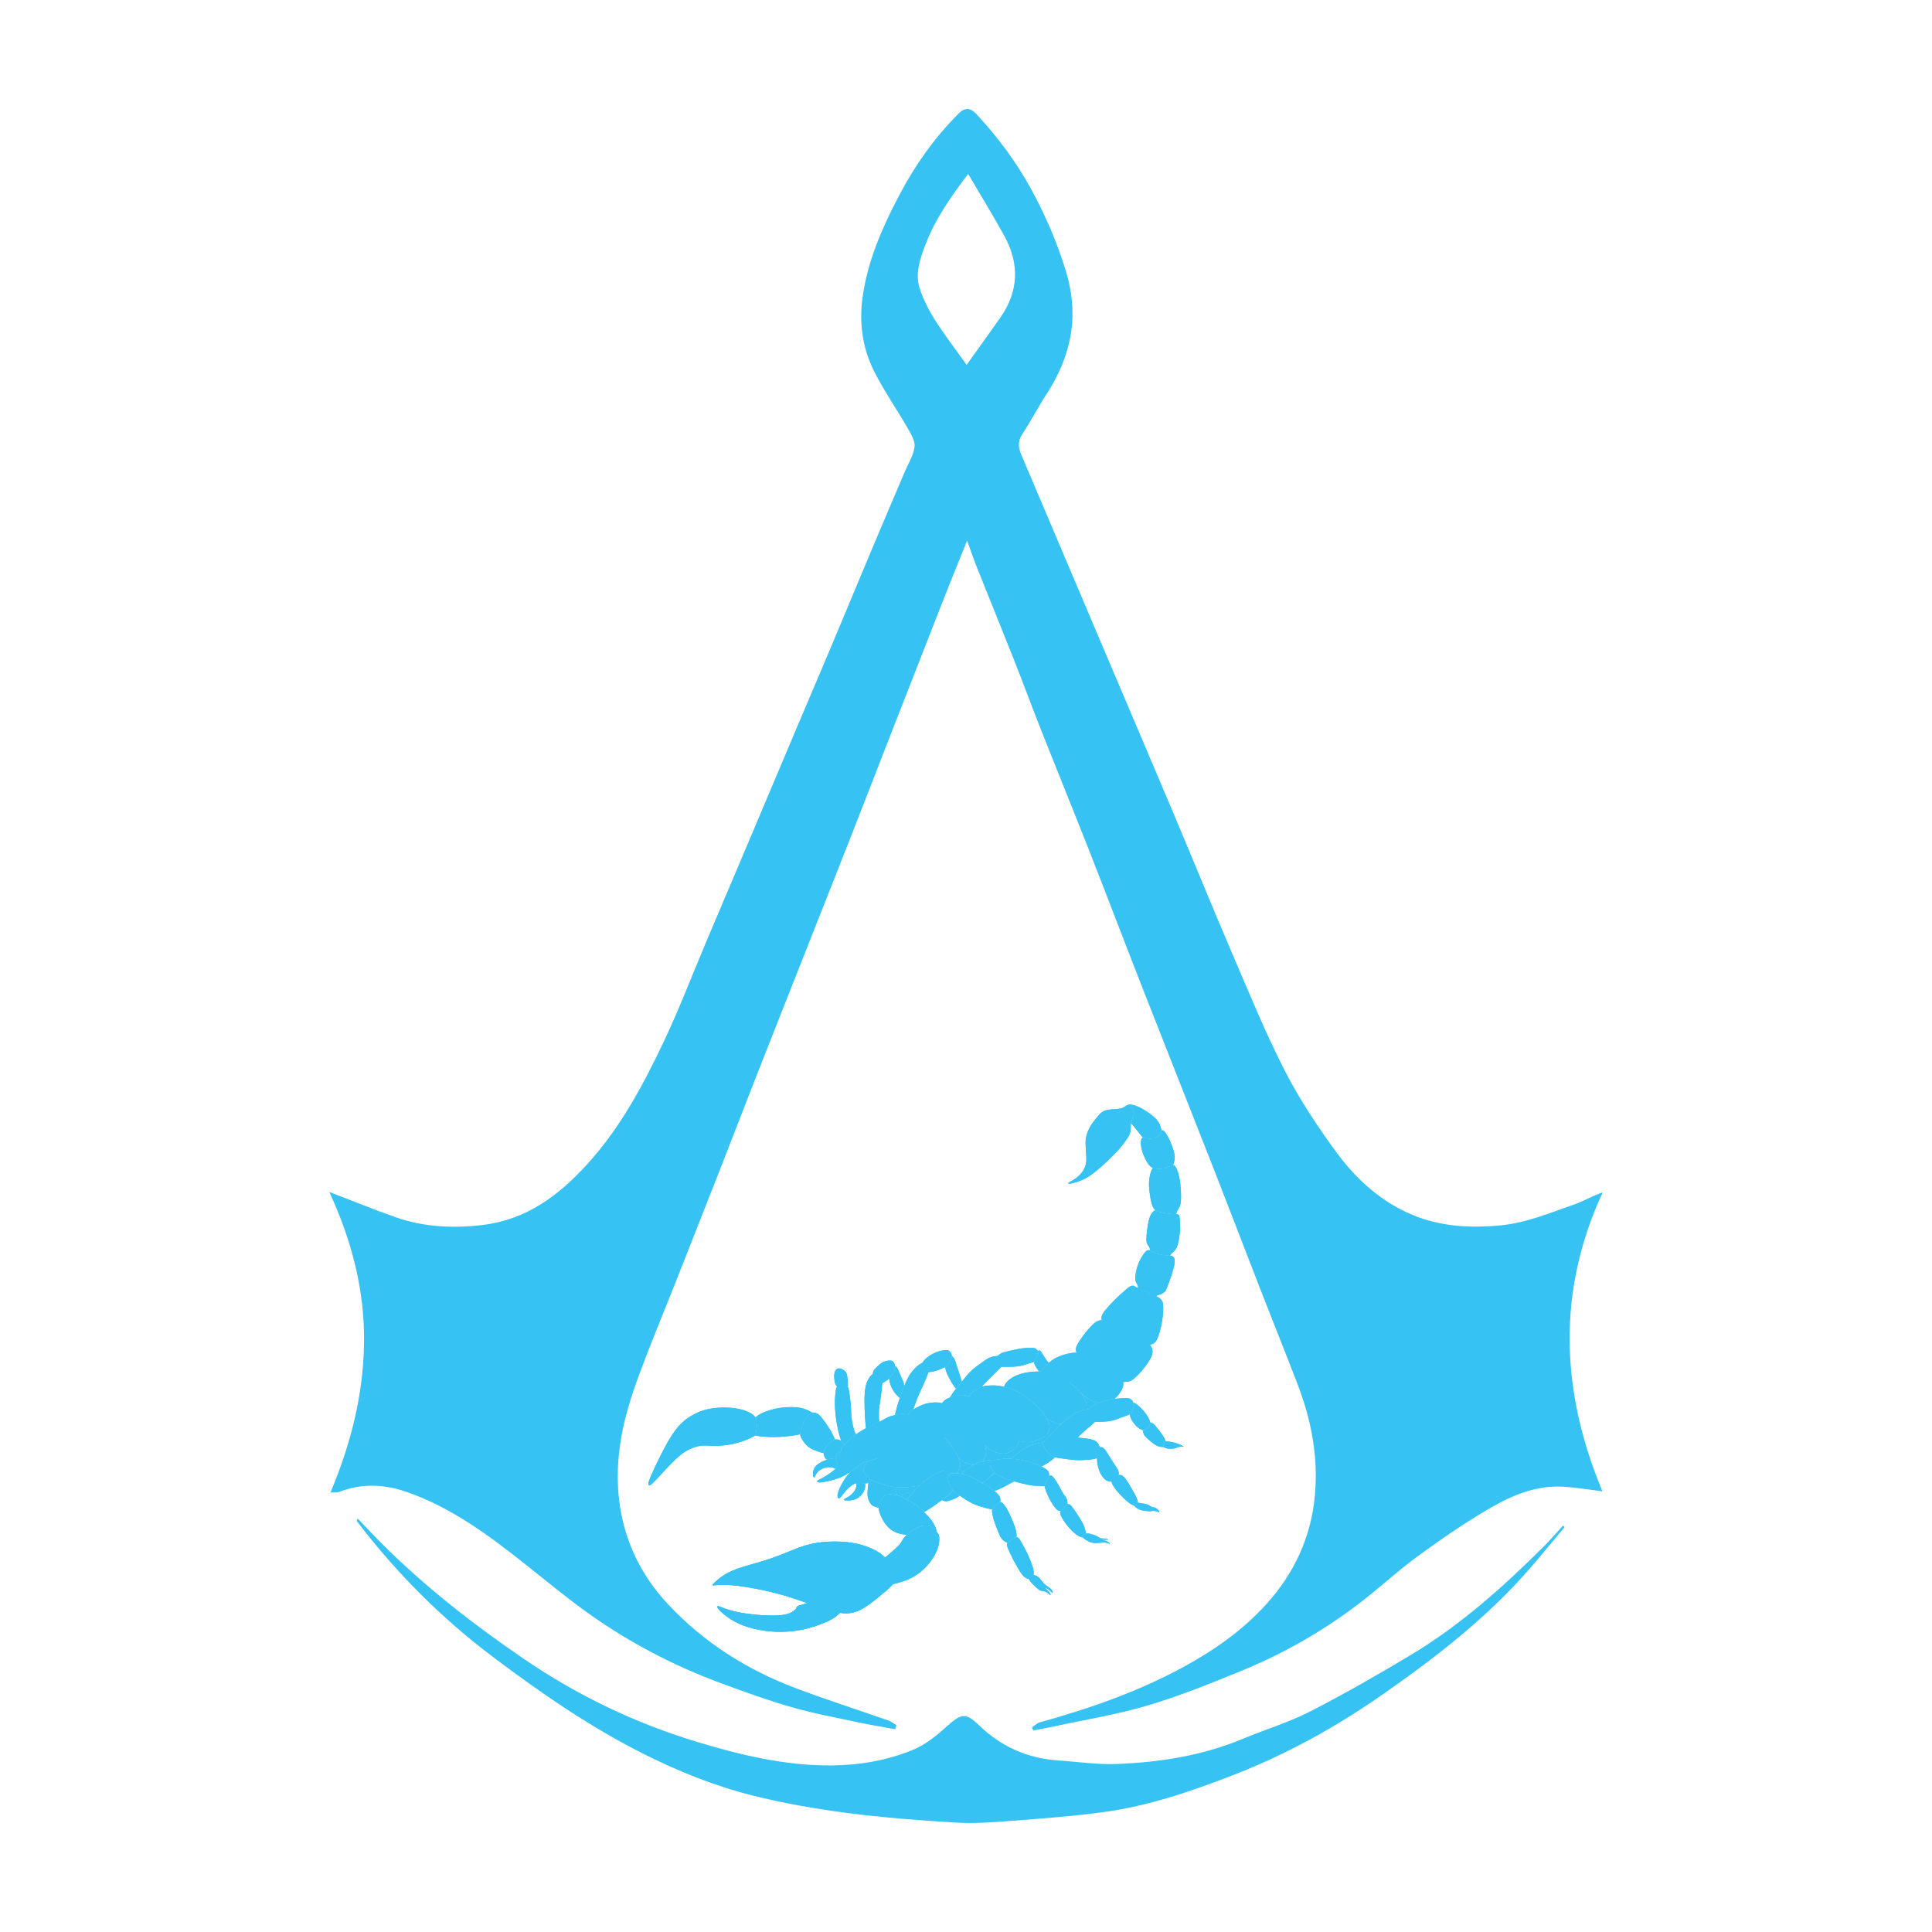 <?xml version="1.0" encoding="utf-8"?>
<!-- Generator: Adobe Illustrator 16.0.0, SVG Export Plug-In . SVG Version: 6.00 Build 0)  -->
<!DOCTYPE svg PUBLIC "-//W3C//DTD SVG 1.1//EN" "http://www.w3.org/Graphics/SVG/1.1/DTD/svg11.dtd">
<svg version="1.1" id="Layer_1" xmlns="http://www.w3.org/2000/svg" xmlns:xlink="http://www.w3.org/1999/xlink" x="0px" y="0px"
	 width="700px" height="700px" viewBox="0 0 700 700" enable-background="new 0 0 700 700" xml:space="preserve">
<g>
	<g>
		<path fill="#36C2F2" d="M273.774,513.544c0.115,0.491,0.229,0.983,0.315,1.612c0.086,0.63,0.143,1.396,0.063,2.243
			c-0.08,0.845-0.298,1.771-0.517,2.698"/>
		<path fill="#36C2F2" d="M273.774,513.544c-0.583-0.618-1.165-1.234-2.413-1.854c-1.246-0.618-3.156-1.237-5.658-1.53
			c-2.5-0.29-5.59-0.255-8.283,0.227c-2.696,0.479-4.996,1.406-7.066,2.653c-2.07,1.246-3.914,2.813-5.743,5.278
			c-1.832,2.47-3.65,5.83-5.178,8.847c-1.527,3.014-2.765,5.68-3.49,7.367c-0.728,1.688-0.943,2.397-0.994,2.867
			c-0.052,0.467,0.063,0.696,0.212,0.776s0.33,0.01,0.715-0.285c0.385-0.298,0.967-0.823,2.025-1.945
			c1.058-1.12,2.59-2.836,4.223-4.55c1.63-1.71,3.356-3.414,4.918-4.598c1.563-1.186,2.96-1.851,4.19-2.301
			c1.229-0.449,2.292-0.691,3.546-0.736c1.253-0.047,2.695,0.103,4.404,0.097c1.71-0.006,3.689-0.166,5.646-0.542
			c1.956-0.378,3.891-0.974,5.354-1.547c1.466-0.573,2.462-1.12,3.456-1.67 M273.774,513.544c0.414-0.378,0.824-0.755,1.693-1.219
			c0.87-0.464,2.198-1.013,3.595-1.438c1.395-0.423,2.859-0.72,4.386-0.893c1.528-0.172,3.117-0.217,4.468-0.145
			c1.353,0.075,2.46,0.27,3.48,0.613c1.018,0.342,1.944,0.834,2.872,1.327 M294.268,511.793c-0.414,0.218-0.824,0.434-1.34,0.938
			c-0.517,0.503-1.133,1.293-1.631,2.277c-0.497,0.983-0.875,2.159-1.09,2.974c-0.22,0.813-0.276,1.26-0.334,1.707 M273.637,520.1
			c0.768,0.146,1.533,0.297,2.77,0.416c1.236,0.12,2.94,0.212,4.85,0.155c1.912-0.058,4.028-0.264,5.5-0.452
			c1.471-0.188,2.292-0.36,3.117-0.53 M294.268,511.793c0.388,0,0.775,0,1.239,0.14c0.465,0.135,1,0.408,1.598,1.004
			c0.595,0.596,1.248,1.51,1.958,2.522c0.708,1.014,1.476,2.122,2.053,3.147c0.58,1.024,0.967,1.96,1.355,2.898"/>
		<path fill="#36C2F2" d="M289.874,519.688c0.092,0.444,0.184,0.893,0.646,1.682c0.463,0.788,1.298,1.92,2.162,2.67
			c0.863,0.75,1.757,1.116,2.574,1.438c0.82,0.32,1.561,0.596,2.064,0.75c0.505,0.153,0.77,0.188,1.032,0.222
			c0.09-0.39,0.18-0.776,0.423-1.305c0.24-0.524,0.63-1.19,1.03-1.692c0.399-0.503,0.813-0.847,1.258-1.145
			c0.446-0.3,0.926-0.55,1.407-0.802 M344.638,533.73c-0.221,0.015-0.445,0.075-0.656,0.271c-0.21,0.196-0.405,0.524-0.479,1.04
			c-0.072,0.513-0.027,1.21,0.116,1.875c0.141,0.664,0.383,1.294,0.68,1.79c0.298,0.498,0.65,0.865,1.006,1.232
			c-0.502,0.547-1.004,1.095-1.715,1.714c-0.706,0.616-1.625,1.304-2.652,2.076c-1.03,0.771-2.176,1.63-3.216,2.328
			c-1.04,0.7-1.98,1.234-2.918,1.771c-0.868-0.821-1.74-1.646-2.558-2.294c-0.82-0.646-1.583-1.115-2.172-1.452
			c-0.59-0.337-1.002-0.544-1.415-0.75c0.447-0.596,0.894-1.188,1.608-2.002c0.715-0.812,1.699-1.844,2.779-2.866
			c1.083-1.024,2.261-2.042,3.36-2.854c1.097-0.813,2.116-1.42,2.968-1.833c0.853-0.41,1.54-0.63,2.276-0.74
			c0.74-0.105,1.527-0.105,2.122-0.083c0.596,0.023,0.997,0.068,1.231,0.16c0.233,0.092,0.301,0.23,0.318,0.35
			c0.018,0.12-0.018,0.224-0.05,0.325c-0.21-0.035-0.416-0.073-0.634-0.06H344.638z M345.31,539.938
			c0.526,0.46,1.055,0.92,1.918,1.568c0.862,0.649,2.06,1.487,3.279,2.214c1.224,0.727,2.471,1.342,3.966,1.856
			c1.495,0.521,3.235,0.938,4.976,1.356c0.193-0.3,0.388-0.598,0.704-0.954c0.313-0.356,0.75-0.771,1.14-1.08
			c0.395-0.312,0.744-0.52,1.093-0.725"/>
		<path fill="#36C2F2" d="M362.385,544.177c0.057-0.258,0.114-0.515,0.076-0.915c-0.036-0.398-0.168-0.938-0.654-1.58
			c-0.487-0.645-1.33-1.391-2.555-2.238c-1.225-0.85-2.834-1.805-4.201-2.563c-1.368-0.764-2.494-1.33-3.493-1.785
			c-0.998-0.457-1.87-0.803-2.692-0.984c-0.82-0.186-1.594-0.208-2.184-0.232s-0.998-0.054-1.406-0.08"/>
		<path fill="#36C2F2" d="M305.01,525.728c-0.148-0.146-0.297-0.297-0.309-0.5c-0.01-0.21,0.114-0.473,0.782-1.238
			c0.67-0.767,1.883-2.038,3.232-3.176c1.351-1.14,2.838-2.145,4.224-2.893c1.384-0.75,2.666-1.243,4.032-1.905
			c1.367-0.665,2.821-1.5,3.754-2.01c0.93-0.508,1.345-0.69,2.036-0.907c0.689-0.22,1.665-0.47,2.638-0.613
			c0.972-0.143,1.944-0.176,3.015-0.072c1.07,0.103,2.236,0.343,3.313,0.668c1.075,0.324,2.06,0.738,3.232,1.448
			c1.172,0.707,2.535,1.717,3.811,2.818c1.275,1.104,2.466,2.306,3.66,3.715c1.195,1.408,2.397,3.021,3.271,4.324
			c0.876,1.305,1.426,2.3,1.771,3.228c0.34,0.929,0.479,1.786,0.439,2.455c-0.04,0.668-0.258,1.148-0.532,1.585
			c-0.273,0.435-0.606,0.823-0.938,1.213 M315.755,536.162c0.65,0.311,1.305,0.617,2.511,1.054c1.207,0.437,2.97,0.995,4.624,1.319
			c1.651,0.328,3.195,0.42,4.916,0.325c1.72-0.093,3.615-0.368,5.512-0.645 M298.352,526.447c0.09,0.471,0.18,0.94,0.37,1.347
			c0.188,0.406,0.468,0.75,0.75,1.096"/>
		<path fill="#36C2F2" d="M302.47,521.506c0.412,0.012,0.824,0.023,1.213,0.093c0.39,0.067,0.755,0.192,1.126,0.518
			c0.37,0.326,0.747,0.853,1.123,1.375 M320.975,576.424c-1.362,1.189-3.49,2.949-5.412,4.38c-1.922,1.427-3.646,2.527-5.515,3.158
			c-1.869,0.633-3.885,0.797-6.89,0.177c-3.003-0.624-6.997-2.033-10.698-3.335c-3.702-1.302-7.107-2.492-11.505-3.61
			c-4.396-1.117-9.782-2.16-13.6-2.627c-3.823-0.468-6.076-0.357-7.367-0.273c-1.292,0.082-1.622,0.14-1.758,0.082
			c-0.139-0.056-0.084-0.22,0.604-0.896c0.686-0.68,2.004-1.87,3.654-2.885c1.65-1.018,3.63-1.86,6.038-2.648
			c2.41-0.787,5.25-1.52,7.85-2.314c2.601-0.797,4.963-1.66,6.86-2.4c1.896-0.74,3.324-1.364,5.047-2.033
			c1.72-0.67,3.735-1.385,6.1-1.88c2.363-0.494,5.073-0.77,7.913-0.777c2.841-0.01,5.809,0.248,8.445,0.854
			c2.637,0.604,4.946,1.557,6.55,2.437c1.603,0.881,2.5,1.688,3.398,2.49c0.623,1.246,1.246,2.492,1.729,3.93
			c0.487,1.438,0.836,3.07,1,4.058c0.165,0.99,0.147,1.34,0.13,1.687c-0.605,0.62-1.208,1.242-2.574,2.434L320.975,576.424z"/>
		<path fill="#36C2F2" d="M292.462,580.802c-0.866,0.293-1.734,0.586-2.342,0.76c-0.606,0.175-0.955,0.229-1.175,0.412
			s-0.313,0.495-0.495,0.788s-0.458,0.569-0.926,0.925c-0.466,0.356-1.126,0.797-2.316,1.127c-1.191,0.33-2.914,0.55-5.479,0.538
			c-2.563-0.007-5.971-0.246-8.82-0.63c-2.848-0.385-5.136-0.916-6.82-1.43c-1.688-0.515-2.768-1.009-3.392-1.219
			c-0.623-0.21-0.787-0.137-0.777,0.12c0.007,0.256,0.19,0.696,1.162,1.63c0.97,0.934,2.73,2.364,4.798,3.527
			c2.072,1.164,4.452,2.06,7.09,2.71c2.641,0.65,5.534,1.056,8.373,1.147c2.841,0.09,5.624-0.129,8.006-0.522
			c2.382-0.396,4.359-0.964,6.376-1.648c2.015-0.688,4.064-1.493,5.51-2.296c1.439-0.8,2.275-1.597,3.109-2.393 M320.693,564.314
			c1.024-0.86,2.05-1.723,3.022-2.582c0.971-0.862,1.888-1.725,2.436-2.42c0.552-0.696,0.735-1.228,1.11-1.786
			c0.377-0.56,0.943-1.145,1.622-1.722c0.678-0.578,1.467-1.146,2.345-1.66c0.88-0.512,1.85-0.97,2.676-1.207
			c0.823-0.24,1.5-0.256,2.214-0.127c0.715,0.127,1.466,0.402,2.026,0.814c0.56,0.413,0.924,0.96,1.253,1.383
			c0.332,0.42,0.625,0.715,0.797,1.337c0.174,0.623,0.229,1.576,0.03,2.767c-0.203,1.193-0.66,2.622-1.504,4.197
			c-0.845,1.574-2.07,3.297-3.628,4.833c-1.557,1.54-3.443,2.896-5.422,3.84c-1.978,0.944-4.05,1.476-6.118,2.006"/>
		<path fill="#36C2F2" d="M339.396,555.009c-0.097-0.544-0.196-1.088-0.556-1.872c-0.359-0.785-0.981-1.811-1.697-2.735
			c-0.718-0.92-1.528-1.745-2.338-2.564 M328.66,543.337c-0.75-0.407-1.5-0.816-2.315-1.133c-0.814-0.313-1.694-0.533-2.547-0.651
			c-0.854-0.118-1.676-0.138-2.27-0.021c-0.597,0.122-0.962,0.378-1.33,0.753c-0.368,0.376-0.733,0.87-1.007,1.391
			c-0.275,0.523-0.458,1.071-0.623,1.513c-0.165,0.44-0.31,0.771-0.183,1.558c0.128,0.788,0.529,2.033,1.163,3.308
			c0.631,1.273,1.492,2.575,2.518,3.526c1.026,0.95,2.22,1.559,3.323,1.92c1.104,0.364,2.128,0.487,3.147,0.61"/>
		<path fill="#36C2F2" d="M323.525,538.65c0.287,0.33,0.578,0.657,0.797,1.016c0.222,0.354,0.378,0.738,0.457,1.093
			c0.076,0.352,0.076,0.673,0.077,0.989 M314.65,537.182c-0.046,0.472-0.094,0.942-0.178,1.74c-0.082,0.798-0.202,1.924-0.138,2.819
			c0.064,0.896,0.311,1.564,0.608,2.184c0.298,0.615,0.646,1.185,1.22,1.573c0.574,0.386,1.374,0.598,2.175,0.809 M330.81,540.735
			c-0.394-0.036-0.785-0.074-1.234-0.03c-0.45,0.04-0.95,0.16-1.408,0.326c-0.458,0.172-0.87,0.394-1.127,0.608
			c-0.26,0.22-0.368,0.437-0.474,0.655 M341.245,543.5c0.255,0.113,0.51,0.226,0.795,0.317c0.28,0.093,0.595,0.167,1.07,0.101
			c0.475-0.07,1.115-0.28,1.76-0.528c0.646-0.247,1.295-0.53,1.778-0.785c0.481-0.254,0.798-0.479,1.116-0.7 M348.366,534.01
			c0.296-0.354,0.595-0.713,0.984-1.036c0.392-0.325,0.877-0.618,1.516-1.03c0.642-0.413,1.438-0.942,2.128-1.33
			c0.69-0.39,1.278-0.637,1.916-0.84c0.64-0.198,1.336-0.354,1.978-0.475c0.64-0.12,1.227-0.203,1.666-0.193
			c0.438,0.01,0.729,0.11,1.023,0.21 M355.738,537.265c0.457-0.254,0.912-0.505,1.385-0.842c0.471-0.337,0.954-0.758,1.503-1.245
			c0.551-0.49,1.162-1.047,1.775-1.606 M378.79,537.387c0.165-0.4,0.413-0.891,0.66-1.336c0.245-0.447,0.493-0.858,0.74-1.271
			c-0.027-0.312-0.056-0.62-0.128-0.96c-0.074-0.34-0.192-0.704-0.567-1.098c-0.375-0.393-1.008-0.815-1.93-1.269
			c-0.925-0.453-2.143-0.938-3.295-1.34c-1.15-0.402-2.24-0.723-3.495-0.979c-1.254-0.257-2.67-0.45-3.883-0.537
			c-1.213-0.086-2.221-0.066-3.134-0.018c-0.915,0.051-1.74,0.133-2.421,0.261c-0.683,0.13-1.222,0.303-1.762,0.477
			c-0.246,0.146-0.494,0.29-0.653,0.568c-0.159,0.271-0.233,0.677-0.18,1.069c0.058,0.394,0.24,0.778,0.534,1.21
			c0.3,0.436,0.71,0.92,1.123,1.405c0.376,0.284,0.75,0.568,1.38,0.95c0.633,0.386,1.52,0.872,3.043,1.406
			c1.523,0.536,3.683,1.122,5.437,1.548c1.752,0.423,3.097,0.689,4.394,0.823c1.3,0.13,2.554,0.13,3.808,0.13
			C378.543,538.111,378.625,537.791,378.79,537.387L378.79,537.387z M380.19,534.778c0.146-0.063,0.292-0.127,0.466-0.149
			c0.173-0.022,0.376-0.005,0.76,0.376c0.386,0.38,0.952,1.119,1.527,2.077c0.577,0.955,1.163,2.124,1.63,2.964
			c0.467,0.838,0.814,1.34,1.12,1.756c0.305,0.418,0.573,0.747,0.74,1.149c0.17,0.403,0.242,0.878,0.282,1.221
			c0.044,0.345,0.053,0.556,0.061,0.767"/>
		<path fill="#36C2F2" d="M378.462,538.43c0.12,0.52,0.237,1.043,0.498,1.757c0.261,0.715,0.662,1.62,1.13,2.534
			c0.469,0.917,0.998,1.84,1.446,2.525c0.447,0.687,0.814,1.136,1.11,1.445c0.297,0.313,0.526,0.487,0.783,0.596
			c0.255,0.11,0.536,0.154,0.821,0.202c0.365-0.302,0.732-0.604,1.07-0.905c0.34-0.303,0.65-0.604,0.887-0.881
			c0.235-0.272,0.402-0.52,0.567-0.766c0.292,0.025,0.584,0.053,0.864,0.213c0.279,0.16,0.545,0.454,1.1,1.218
			c0.552,0.763,1.395,1.997,2.158,3.195c0.764,1.2,1.45,2.36,1.859,3.367c0.413,1.008,0.551,1.857,0.69,2.71"/>
		<path fill="#36C2F2" d="M384.253,547.488c-0.063,0.172-0.13,0.348-0.13,0.627c0,0.278,0.065,0.662,0.417,1.367
			c0.354,0.705,0.993,1.73,1.73,2.708c0.735,0.98,1.569,1.91,2.359,2.663c0.79,0.75,1.54,1.316,2.16,1.66
			c0.615,0.343,1.103,0.463,1.585,0.58c0.057-0.229,0.11-0.456,0.188-0.646c0.08-0.187,0.18-0.334,0.33-0.462
			c0.149-0.128,0.353-0.237,0.555-0.347c0.334-0.019,0.67-0.035,1.07,0.012c0.399,0.047,0.857,0.157,1.34,0.311
			c0.481,0.149,0.982,0.348,1.408,0.553c0.426,0.203,0.77,0.41,1.005,0.56c0.231,0.15,0.353,0.234,0.524,0.28
			c0.175,0.043,0.4,0.043,0.685,0.054c0.275,0.014,0.609,0.033,0.904,0.064c0.296,0.034,0.551,0.074,0.75,0.146
			c0.2,0.074,0.349,0.181,0.368,0.228c0.021,0.05-0.085,0.04-0.277,0.035c-0.193-0.004-0.478-0.004-0.758-0.008
			c-0.276-0.003-0.55-0.008-0.768,0.007c-0.216,0.012-0.376,0.046-0.47,0.08c-0.095,0.033-0.12,0.069-0.074,0.093
			c0.043,0.022,0.165,0.032,0.337,0.04c0.173,0.006,0.4,0.01,0.613,0.03c0.212,0.02,0.41,0.06,0.651,0.159
			c0.244,0.105,0.536,0.28,0.773,0.437c0.237,0.155,0.422,0.29,0.51,0.399c0.086,0.104,0.075,0.184,0.034,0.21
			c-0.04,0.03-0.11,0.006-0.294-0.062c-0.18-0.065-0.47-0.176-0.818-0.258c-0.352-0.082-0.766-0.138-1.137-0.144
			c-0.37-0.007-0.694,0.033-1.092,0.084c-0.396,0.051-0.865,0.108-1.316,0.13c-0.454,0.019-0.888-0.006-1.307-0.065
			c-0.42-0.063-0.828-0.163-1.315-0.37c-0.493-0.208-1.066-0.523-1.482-0.8c-0.42-0.276-0.676-0.514-0.938-0.75 M359.448,546.934
			c-0.02,0.34-0.043,0.68,0.042,1.288c0.087,0.612,0.278,1.488,0.59,2.486c0.313,0.995,0.74,2.113,1.146,3.155
			c0.401,1.043,0.776,2.014,1.17,2.75c0.394,0.735,0.806,1.24,1.25,1.598c0.443,0.355,0.918,0.564,1.394,0.775 M362.385,544.177
			c0.243,0.09,0.487,0.176,0.675,0.275c0.187,0.101,0.313,0.208,0.614,0.584c0.303,0.374,0.78,1.017,1.224,1.792
			c0.442,0.78,0.854,1.695,1.35,2.801c0.493,1.106,1.07,2.406,1.422,3.432c0.354,1.023,0.48,1.775,0.563,2.273
			c0.083,0.496,0.12,0.745,0.105,0.951c-0.017,0.205-0.08,0.37-0.145,0.535 M373.905,571.06c-0.194,0.124-0.358,0.271-0.546,0.45
			c-0.188,0.178-0.398,0.388-0.608,0.6c-0.312-0.084-0.623-0.167-0.979-0.353c-0.354-0.19-0.757-0.48-1.206-0.998
			c-0.448-0.519-0.942-1.261-1.537-2.248c-0.597-0.988-1.292-2.223-1.99-3.585c-0.7-1.366-1.403-2.856-1.779-3.782
			c-0.373-0.93-0.421-1.295-0.403-1.563c0.02-0.262,0.102-0.428,0.187-0.595c0.456-0.27,0.913-0.548,1.32-0.815
			c0.408-0.271,0.763-0.535,1.06-0.761c0.301-0.225,0.536-0.404,0.774-0.59c0.183,0.026,0.367,0.055,0.576,0.2
			c0.21,0.148,0.448,0.414,0.796,0.954s0.805,1.354,1.32,2.305c0.518,0.95,1.094,2.04,1.689,3.365
			c0.595,1.325,1.205,2.892,1.546,3.95c0.337,1.055,0.4,1.603,0.424,2.042c0.025,0.438,0.008,0.77-0.112,0.983
			c-0.12,0.216-0.34,0.318-0.532,0.44H373.905z"/>
		<path fill="#36C2F2" d="M372.752,572.106c0.108,0.21,0.223,0.417,0.492,0.771c0.271,0.354,0.705,0.856,1.144,1.296
			c0.438,0.438,0.88,0.812,1.248,1.14c0.361,0.325,0.649,0.604,0.907,0.775c0.255,0.17,0.478,0.233,0.773,0.286
			c0.293,0.053,0.658,0.096,1.042,0.206c0.388,0.109,0.795,0.293,1.117,0.506c0.319,0.212,0.557,0.453,0.729,0.595
			c0.17,0.144,0.275,0.185,0.348,0.189c0.069,0.008,0.104-0.021,0.093-0.134c-0.014-0.115-0.078-0.313-0.237-0.556
			c-0.158-0.238-0.415-0.517-0.63-0.755c-0.214-0.236-0.387-0.435-0.545-0.58c-0.158-0.145-0.298-0.24-0.391-0.314
			c-0.088-0.069-0.121-0.122-0.121-0.166c0.003-0.043,0.045-0.08,0.195-0.024c0.154,0.05,0.42,0.189,0.646,0.333
			c0.226,0.14,0.413,0.281,0.646,0.482c0.233,0.197,0.519,0.454,0.708,0.632c0.193,0.183,0.293,0.285,0.363,0.325
			c0.07,0.038,0.11,0.01,0.138-0.06c0.025-0.065,0.034-0.177-0.016-0.34c-0.052-0.164-0.16-0.383-0.297-0.589
			c-0.137-0.201-0.302-0.39-0.502-0.565c-0.202-0.176-0.44-0.34-0.74-0.542c-0.307-0.203-0.674-0.445-1.013-0.715
			c-0.337-0.271-0.645-0.565-0.903-0.857c-0.26-0.292-0.475-0.58-0.745-0.932c-0.268-0.351-0.592-0.767-0.941-1.066
			c-0.349-0.298-0.724-0.479-1.03-0.6c-0.308-0.12-0.55-0.173-0.794-0.23 M347.282,528.145c0.43,0.382,0.858,0.764,1.33,1.103
			c0.472,0.337,0.983,0.631,1.543,0.858s1.162,0.392,1.606,0.486c0.445,0.094,0.733,0.12,1.021,0.143 M355.892,529.509
			c0.186-0.273,0.37-0.55,0.689-1.12c0.314-0.57,0.764-1.44,0.641-2.868c-0.124-1.424-0.82-3.412-1.647-4.97
			c-0.824-1.558-1.78-2.688-2.907-3.928c-1.124-1.24-2.418-2.591-3.56-3.601c-1.14-1.008-2.126-1.676-3.237-2.346
			c-1.109-0.672-2.347-1.345-3.33-1.782c-0.986-0.438-1.722-0.643-2.578-0.73c-0.854-0.088-1.829-0.06-2.825,0.082
			c-0.995,0.146-2.011,0.405-2.847,0.723c-0.837,0.313-1.5,0.685-2.186,1.06c-0.688,0.38-1.4,0.763-1.917,1.173
			c-0.521,0.41-0.838,0.848-1.16,1.282"/>
		<path fill="#36C2F2" d="M356.876,523.772c0.555,0.422,1.105,0.842,1.721,1.26c0.614,0.414,1.294,0.826,2.193,1.133
			c0.9,0.307,2.026,0.509,2.915,0.476c0.888-0.03,1.534-0.296,2.194-0.658c0.658-0.36,1.326-0.817,1.833-1.307
			c0.508-0.49,0.854-1.011,1.052-1.553c0.197-0.54,0.243-1.098,0.23-1.6c-0.015-0.505-0.086-0.953-0.311-1.455
			c-0.226-0.505-0.6-1.063-1.069-1.804c-0.475-0.74-1.04-1.664-1.654-2.641c-0.61-0.974-1.271-1.997-2.19-3.018
			c-0.917-1.021-2.1-2.037-3.517-2.982c-1.42-0.947-3.074-1.826-4.595-2.42c-1.521-0.596-2.91-0.907-4.073-1.192
			c-1.165-0.283-2.107-0.551-3.23-0.533c-1.12,0.014-2.418,0.3-3.465,0.626c-1.044,0.323-1.835,0.68-2.396,1.07
			c-0.563,0.392-0.898,0.819-1.233,1.247"/>
		<path fill="#36C2F2" d="M351.203,505.912c0.38-0.537,0.762-1.072,1.256-1.518c0.49-0.442,1.097-0.79,1.69-1.138
			c0.597-0.351,1.184-0.698,1.915-0.917c0.733-0.223,1.614-0.313,2.713-0.36c1.1-0.043,2.417-0.043,4.038,0.267
			c1.622,0.313,3.546,0.938,5.185,1.688c1.641,0.752,2.996,1.63,4.391,2.71c1.393,1.08,2.817,2.364,3.846,3.397
			c1.025,1.036,1.65,1.823,2.262,2.748c0.615,0.926,1.221,1.988,1.513,2.934c0.293,0.941,0.275,1.767-0.011,2.572
			c-0.282,0.807-0.83,1.594-1.878,2.317c-1.042,0.725-2.58,1.383-3.956,1.666c-1.374,0.284-2.582,0.19-3.416,0.082
			c-0.832-0.11-1.286-0.242-1.739-0.372 M360.353,540.258c0.939-0.391,1.88-0.778,2.855-1.261c0.971-0.476,1.98-1.045,2.705-1.432
			c0.728-0.39,1.168-0.597,1.61-0.805 M366.272,528.563c0.66-0.537,1.32-1.07,1.99-1.603c0.673-0.535,1.359-1.064,2.01-1.537
			c0.649-0.473,1.262-0.883,2.124-1.275c0.856-0.395,1.966-0.77,2.877-1.006c0.908-0.237,1.623-0.34,2.337-0.44
			c0.192,0.494,0.384,0.988,0.608,1.475c0.225,0.483,0.479,0.96,0.854,1.444c0.375,0.487,0.87,0.98,1.313,1.347
			c0.439,0.366,0.836,0.604,1.133,0.76c0.298,0.154,0.497,0.229,0.7,0.3 M382.222,528.026c-0.32,0.32-0.643,0.645-1.336,1.146
			c-0.695,0.504-1.767,1.189-2.418,1.585c-0.647,0.395-0.879,0.496-1.106,0.6 M382.222,528.026c1.016,0.164,2.029,0.33,3.335,0.519
			c1.305,0.188,2.895,0.396,4.273,0.472c1.386,0.072,2.557,0.01,3.595-0.064c1.038-0.072,1.943-0.156,2.616-0.266
			c0.674-0.11,1.112-0.247,1.414-0.438c0.3-0.191,0.466-0.439,0.643-0.945c0.174-0.51,0.355-1.277,0.378-1.969
			c0.022-0.689-0.115-1.303-0.394-1.88c-0.276-0.577-0.698-1.115-1.45-1.497c-0.75-0.38-1.827-0.6-3.279-0.789
			c-1.447-0.192-3.271-0.356-5.136-0.413c-1.866-0.057-3.779,0-5.217,0.18c-1.436,0.178-2.396,0.479-3.215,0.796
			s-1.496,0.645-2.174,0.974"/>
		<path fill="#36C2F2" d="M398.395,524.37c0.233-0.045,0.473-0.088,0.754-0.021c0.282,0.065,0.609,0.24,0.922,0.552
			c0.312,0.311,0.603,0.76,1.18,1.673c0.577,0.915,1.438,2.297,2.13,3.363c0.698,1.063,1.229,1.815,1.559,2.45
			c0.33,0.638,0.456,1.158,0.403,1.625c-0.058,0.468-0.295,0.88-0.648,1.29c-0.36,0.413-0.834,0.822-1.306,1.094
			c-0.473,0.27-0.94,0.397-1.434,0.352c-0.493-0.044-1.015-0.265-1.569-0.726c-0.553-0.463-1.141-1.17-1.61-2.077
			c-0.47-0.91-0.825-2.026-1.028-3.01c-0.202-0.984-0.248-1.836-0.294-2.687"/>
		<path fill="#36C2F2" d="M402.7,536.683c0.053,0.308,0.108,0.617,0.354,1.123c0.246,0.505,0.686,1.21,1.25,1.937
			c0.569,0.729,1.264,1.479,1.979,2.205c0.713,0.728,1.444,1.433,2.054,1.958c0.607,0.525,1.094,0.873,1.5,1.114
			c0.407,0.244,0.736,0.382,1.065,0.521c0.146-0.202,0.293-0.404,0.526-0.588c0.232-0.182,0.552-0.348,0.872-0.512
			c-0.056-0.338-0.108-0.677-0.246-1.092c-0.138-0.416-0.357-0.91-0.704-1.582c-0.349-0.674-0.825-1.525-1.415-2.55
			c-0.59-1.022-1.294-2.22-1.875-3.042c-0.58-0.817-1.038-1.258-1.404-1.5c-0.365-0.242-0.643-0.288-0.862-0.294
			c-0.224-0.004-0.395,0.033-0.564,0.069"/>
		<path fill="#36C2F2" d="M410.904,545.538c0.264,0.257,0.53,0.514,0.932,0.798c0.404,0.282,0.943,0.595,1.476,0.776
			c0.532,0.183,1.054,0.238,1.609,0.303c0.561,0.063,1.154,0.137,1.587,0.137c0.436,0,0.711-0.07,1.04-0.11
			c0.33-0.034,0.715-0.034,1.073,0.043c0.362,0.08,0.7,0.234,0.945,0.315c0.24,0.083,0.388,0.093,0.45,0.046
			c0.064-0.046,0.047-0.146-0.073-0.342c-0.117-0.2-0.337-0.49-0.607-0.725c-0.27-0.231-0.59-0.406-0.938-0.529
			c-0.348-0.122-0.724-0.197-0.984-0.271c-0.26-0.075-0.407-0.146-0.62-0.284c-0.217-0.138-0.5-0.34-0.885-0.504
			c-0.386-0.164-0.868-0.292-1.307-0.37c-0.44-0.078-0.833-0.104-1.208-0.16c-0.375-0.056-0.732-0.138-1.088-0.22 M378.308,522.367
			c0.89-0.984,1.782-1.97,2.85-3.084c1.07-1.113,2.315-2.359,3.66-3.59c1.348-1.226,2.796-2.436,4.042-3.25
			c1.245-0.814,2.29-1.236,3.195-1.474c0.906-0.242,1.677-0.294,2.444-0.351c0.546,0.412,1.093,0.824,1.435,1.335
			c0.34,0.511,0.477,1.113,0.582,1.656c0.105,0.547,0.18,1.03,0.252,1.517c-0.311,0.31-0.62,0.623-1.24,1.147
			c-0.617,0.527-1.54,1.266-2.31,1.935c-0.769,0.668-1.383,1.263-1.813,1.693s-0.68,0.7-0.927,0.97"/>
		<path fill="#36C2F2" d="M379.15,513.844c0.667,0.428,1.334,0.855,1.955,1.176c0.62,0.318,1.198,0.53,1.76,0.667
			c0.565,0.138,1.117,0.204,1.667,0.27 M363.734,502.45c0.27-0.572,0.542-1.149,1.145-1.812c0.604-0.66,1.538-1.413,2.875-2.046
			c1.337-0.632,3.078-1.146,4.862-1.41c1.787-0.264,3.62-0.286,5.021-0.23c1.401,0.058,2.371,0.187,3.6,0.551
			c1.228,0.366,2.71,0.972,4.515,2.161c1.808,1.192,3.933,2.971,5.296,4.415c1.365,1.446,1.971,2.564,2.29,3.61
			c0.318,1.046,0.354,2.018,0.391,2.992 M394.5,510.62c0.372-0.374,0.744-0.747,1.3-1.109c0.557-0.366,1.298-0.725,2.017-1.04
			c0.718-0.314,1.414-0.59,2.229-0.846c0.813-0.256,1.745-0.493,2.886-0.668c1.14-0.175,2.482-0.283,3.493-0.352
			c1.013-0.07,1.688-0.098,2.24-0.015c0.557,0.082,0.987,0.274,1.326,0.604c0.338,0.33,0.584,0.796,0.695,1.332
			c0.107,0.534,0.08,1.14-0.098,1.767c-0.18,0.628-0.51,1.275-0.8,1.673c-0.294,0.399-0.55,0.546-0.908,0.686
			c-0.354,0.146-0.813,0.28-1.619,0.578c-0.806,0.298-1.956,0.758-2.937,1.085c-0.978,0.33-1.785,0.53-2.786,0.654
			c-1.003,0.124-2.2,0.17-3.025,0.184c-0.83,0.014-1.287-0.005-1.745-0.021"/>
		<path fill="#36C2F2" d="M409.39,512.381c0.038,0.449,0.074,0.896,0.353,1.523c0.274,0.628,0.787,1.435,1.351,2.104
			c0.563,0.675,1.176,1.215,1.689,1.558c0.521,0.343,0.94,0.49,1.36,0.636c0.35-0.109,0.694-0.22,1.052-0.435
			c0.358-0.215,0.723-0.535,0.996-0.934c0.278-0.396,0.458-0.875,0.644-1.35"/>
		<path fill="#36C2F2" d="M410.59,508.171c0.379,0.143,0.759,0.283,1.131,0.543c0.369,0.257,0.736,0.633,1.277,1.147
			c0.54,0.521,1.253,1.178,1.853,1.933s1.087,1.605,1.396,2.235c0.311,0.633,0.448,1.043,0.584,1.456 M414.143,518.2
			c-0.011,0.275-0.018,0.555,0.075,0.91c0.092,0.356,0.281,0.796,0.704,1.293c0.423,0.494,1.074,1.045,1.69,1.572
			c0.617,0.528,1.195,1.03,1.8,1.416c0.605,0.385,1.236,0.653,1.743,0.778c0.506,0.123,0.89,0.103,1.271,0.076 M416.833,515.484
			c0.117-0.006,0.233-0.01,0.422,0.048c0.19,0.057,0.45,0.175,0.73,0.413c0.28,0.237,0.583,0.592,1.077,1.2
			c0.496,0.607,1.185,1.465,1.686,2.158c0.503,0.692,0.817,1.224,1.063,1.689c0.244,0.464,0.42,0.865,0.59,1.268 M423.801,522.355
			c0.513,0.065,1.1,0.184,1.607,0.317c0.514,0.132,0.95,0.277,1.337,0.425c0.389,0.149,0.728,0.3,1.026,0.433
			c0.304,0.133,0.566,0.245,0.735,0.349c0.166,0.1,0.232,0.188,0.21,0.236c-0.026,0.05-0.145,0.063-0.33,0.056
			c-0.19-0.006-0.443-0.033-0.721-0.003c-0.27,0.03-0.564,0.115-0.916,0.237c-0.354,0.124-0.761,0.283-1.291,0.388
			c-0.526,0.102-1.168,0.149-1.714,0.125c-0.546-0.023-0.991-0.113-1.361-0.237c-0.37-0.12-0.662-0.278-0.955-0.435
			c0.097-0.321,0.191-0.646,0.303-0.935c0.11-0.286,0.232-0.54,0.346-0.708c0.113-0.166,0.221-0.254,0.324-0.342
			C422.844,522.274,423.288,522.291,423.801,522.355L423.801,522.355z M304.81,522.115c-0.327-0.928-0.652-1.856-1.017-3.39
			c-0.364-1.528-0.767-3.663-1.005-5.73c-0.238-2.065-0.312-4.071-0.286-5.491c0.028-1.425,0.155-2.268,0.235-2.921
			c0.075-0.653,0.103-1.121,0.187-1.456c0.082-0.33,0.219-0.53,0.356-0.734c0.41-0.082,0.823-0.164,1.26-0.196
			c0.44-0.032,0.908-0.015,1.356,0.046c0.445,0.061,0.877,0.16,1.308,0.26c0.164,0.513,0.33,1.025,0.484,1.891s0.3,2.08,0.42,3.227
			c0.12,1.141,0.212,2.21,0.256,3.25c0.047,1.038,0.047,2.045,0.217,3.297c0.17,1.256,0.506,2.757,0.792,3.721
			s0.521,1.393,0.754,1.819"/>
		<path fill="#36C2F2" d="M303.283,502.392c-0.24-0.257-0.477-0.513-0.678-1.167c-0.2-0.653-0.366-1.706-0.366-2.566
			c0-0.859,0.165-1.526,0.407-1.989s0.563-0.721,0.937-0.825c0.376-0.105,0.806-0.059,1.304,0.144c0.5,0.2,1.065,0.558,1.428,0.98
			c0.362,0.427,0.517,0.92,0.636,1.615c0.12,0.696,0.202,1.595,0.24,2.277c0.036,0.688,0.026,1.163,0.018,1.641 M313.79,517.48
			c-0.118-0.885-0.233-1.77-0.35-3.493c-0.112-1.726-0.222-4.285-0.218-6.392c0.005-2.104,0.125-3.75,0.375-5.019
			c0.252-1.267,0.636-2.152,1.01-2.828c0.376-0.67,0.742-1.13,1.007-1.407c0.265-0.28,0.43-0.38,0.595-0.48
			c0.374-0.01,0.75-0.018,1.101,0.061c0.353,0.08,0.685,0.241,0.989,0.472c0.308,0.228,0.593,0.52,0.814,0.99
			c0.225,0.473,0.39,1.124,0.553,1.771c-0.045,0.625-0.09,1.245-0.21,2.307c-0.118,1.062-0.312,2.563-0.5,3.815
			c-0.187,1.253-0.37,2.258-0.456,3.311c-0.087,1.045-0.076,2.135-0.05,2.907c0.03,0.773,0.077,1.234,0.124,1.695"/>
		<path fill="#36C2F2" d="M316.21,497.864c0.047-0.357,0.09-0.715,0.263-1.085c0.17-0.372,0.463-0.757,0.84-1.145
			c0.38-0.391,0.848-0.782,1.255-1.139s0.754-0.68,1.133-0.896c0.38-0.22,0.792-0.34,1.268-0.455
			c0.478-0.113,1.016-0.222,1.461-0.22c0.442,0.005,0.789,0.126,1.055,0.334c0.268,0.21,0.45,0.513,0.595,0.87
			c0.146,0.355,0.256,0.768,0.252,1.197c-0.004,0.431-0.124,0.878-0.37,1.413c-0.248,0.537-0.624,1.157-1,1.697
			c-0.373,0.54-0.75,1-1.297,1.438c-0.55,0.439-1.27,0.857-1.996,1.279 M324.292,512.69c0.243-1.118,0.486-2.237,0.908-3.66
			c0.426-1.423,1.03-3.152,1.7-4.95c0.674-1.797,1.413-3.664,2.168-5.05c0.756-1.387,1.523-2.292,2.164-2.979
			c0.64-0.687,1.153-1.15,1.615-1.484c0.46-0.335,0.875-0.536,1.284-0.736c0.293,0.108,0.585,0.221,0.921,0.494
			c0.334,0.273,0.71,0.713,0.941,1.21c0.233,0.5,0.326,1.061,0.418,1.616c-0.359,0.98-0.716,1.956-1.345,3.384
			c-0.634,1.431-1.54,3.304-2.226,4.91c-0.687,1.604-1.152,2.94-1.453,3.78c-0.299,0.842-0.431,1.188-0.564,1.534"/>
		<path fill="#36C2F2" d="M334.133,493.83c0.248-0.387,0.495-0.771,0.926-1.215c0.43-0.441,1.043-0.944,1.636-1.35
			c0.595-0.402,1.173-0.704,1.75-0.98c0.574-0.272,1.15-0.52,1.796-0.708c0.645-0.188,1.36-0.314,1.936-0.38
			c0.575-0.063,1.016-0.063,1.387,0.083c0.37,0.146,0.673,0.438,0.896,0.782c0.225,0.343,0.37,0.735,0.36,1.17
			c-0.008,0.438-0.176,0.91-0.34,1.327c-0.164,0.414-0.328,0.77-0.563,1.14c-0.233,0.365-0.534,0.74-0.796,1.023
			c-0.26,0.284-0.479,0.477-0.723,0.614c-0.244,0.138-0.507,0.22-0.953,0.411c-0.443,0.19-1.064,0.492-1.771,0.729
			c-0.703,0.238-1.492,0.414-2.05,0.513c-0.558,0.101-0.887,0.13-1.216,0.157 M324.313,495.016c0.255,0.09,0.51,0.18,0.746,0.553
			c0.234,0.372,0.455,1.03,0.836,1.923c0.378,0.894,0.918,2.018,1.242,2.816c0.324,0.8,0.437,1.272,0.545,1.748 M322.11,499.48
			c0.165,0.852,0.33,1.704,0.68,2.6c0.347,0.9,0.877,1.841,1.444,2.593c0.57,0.75,1.172,1.31,1.777,1.87 M344.175,506.35
			c0.388-0.66,0.771-1.32,1.496-2.272c0.725-0.951,1.785-2.197,2.847-3.508c1.06-1.308,2.124-2.68,3.363-3.859
			c1.236-1.181,2.657-2.171,3.763-2.953c1.107-0.79,1.903-1.372,2.658-1.74c0.757-0.365,1.47-0.51,2-0.604
			c0.529-0.093,0.878-0.126,1.228-0.164c0.218,0.3,0.438,0.603,0.658,1.02c0.218,0.417,0.438,0.947,0.54,1.46
			c0.1,0.512,0.08,1.007,0.063,1.5c-0.649,0.678-1.3,1.353-2.27,2.312c-0.971,0.955-2.26,2.19-3.12,3.061s-1.29,1.37-1.72,1.873"/>
		<path fill="#36C2F2" d="M344.82,491.156c0.37,0.398,0.744,0.796,1.04,1.393c0.294,0.595,0.516,1.39,0.798,2.31
			c0.285,0.92,0.634,1.965,0.953,2.935c0.32,0.974,0.614,1.88,0.906,2.779 M342.4,495.341c0.163,0.684,0.325,1.37,0.723,2.316
			c0.398,0.946,1.028,2.156,1.606,3.123s1.104,1.692,1.628,2.422 M391.81,504.948c0.546,0.41,1.092,0.82,1.734,1.273
			c0.646,0.452,1.386,0.948,2.172,1.303c0.79,0.355,1.627,0.573,2.461,0.79 M403.77,506.843c0.476-0.42,0.948-0.843,1.394-1.391
			c0.442-0.544,0.854-1.21,1.152-1.752c0.295-0.54,0.479-0.952,0.58-1.354c0.1-0.403,0.12-0.796,0.078-1.187
			c-0.042-0.39-0.146-0.772-0.34-1.188c-0.197-0.417-0.488-0.866-0.98-1.446c-0.487-0.58-1.174-1.295-2.058-2.048
			c-0.883-0.755-1.963-1.552-3.064-2.283c-1.102-0.732-2.227-1.399-3.436-2.008c-1.21-0.607-2.498-1.158-3.573-1.496
			c-1.073-0.338-1.936-0.465-2.8-0.53c-0.864-0.062-1.734-0.062-2.67,0.075c-0.94,0.137-1.943,0.408-2.905,0.72
			c-0.96,0.314-1.876,0.66-2.717,1.118c-0.844,0.457-1.61,1.022-2.257,1.573c-0.644,0.55-1.167,1.08-1.632,1.626
			c-0.467,0.548-0.88,1.108-1.293,1.67 M361.527,491.247c0.373-0.329,0.75-0.656,1.155-0.883c0.406-0.225,0.848-0.342,1.455-0.502
			c0.609-0.16,1.387-0.359,2.26-0.567c0.873-0.206,1.844-0.415,2.678-0.566c0.83-0.15,1.527-0.243,2.305-0.287
			c0.777-0.047,1.638-0.047,2.256-0.047c0.616,0,0.991,0,1.3,0.092c0.308,0.092,0.545,0.274,0.716,0.49
			c0.177,0.215,0.286,0.46,0.354,0.666c0.07,0.208,0.098,0.373,0.098,0.626c0,0.25-0.026,0.59-0.19,0.967
			c-0.164,0.38-0.468,0.804-0.72,1.184c-0.25,0.38-0.45,0.717-0.652,1.056c-0.503,0.14-1.007,0.273-1.646,0.49
			c-0.639,0.215-1.416,0.507-2.29,0.726c-0.874,0.22-1.846,0.367-2.7,0.446c-0.854,0.075-1.596,0.084-2.43,0.09
			c-0.832,0.005-1.757,0.005-2.681,0.005"/>
		<path fill="#36C2F2" d="M374.536,493.47c0.154,0.46,0.313,0.915,0.553,1.38c0.242,0.46,0.57,0.927,0.806,1.273
			c0.232,0.349,0.37,0.576,0.507,0.807 M375.95,489.492c0.188-0.1,0.375-0.203,0.55-0.21c0.179-0.01,0.343,0.072,0.534,0.29
			c0.19,0.221,0.41,0.578,0.687,1.013c0.273,0.436,0.604,0.946,0.882,1.383c0.277,0.434,0.51,0.79,0.739,1.077
			c0.23,0.286,0.468,0.502,0.7,0.718 M390.04,490.127c-0.126-0.44-0.253-0.881-0.217-1.381c0.037-0.5,0.238-1.058,0.627-1.77
			c0.39-0.713,0.965-1.584,1.605-2.474c0.643-0.894,1.345-1.811,2.069-2.666c0.73-0.854,1.48-1.65,2.12-2.202
			c0.641-0.554,1.174-0.864,1.652-1.063c0.479-0.195,0.91-0.279,1.292-0.325c0.386-0.047,0.724-0.055,1.245,0.042
			s1.226,0.297,2.173,0.66c0.947,0.367,2.138,0.897,3.405,1.521c1.266,0.623,2.609,1.336,3.914,2.032
			c1.304,0.695,2.566,1.371,3.644,2.076c1.073,0.703,1.96,1.436,2.588,2.094c0.627,0.659,0.993,1.244,1.213,1.89
			c0.224,0.645,0.295,1.35,0.074,2.173c-0.22,0.824-0.729,1.766-1.386,2.778c-0.653,1.01-1.45,2.09-2.456,3.242
			c-1.007,1.149-2.225,2.378-3.106,3.032c-0.884,0.653-1.433,0.735-1.975,0.804c-0.542,0.066-1.076,0.12-1.61,0.172"/>
		<path fill="#36C2F2" d="M399.193,478.247c-0.057-0.223-0.114-0.444-0.104-0.762c0.011-0.317,0.094-0.729,0.32-1.215
			c0.23-0.485,0.606-1.04,1.354-1.927c0.743-0.883,1.859-2.09,2.829-3.076c0.971-0.99,1.795-1.758,2.601-2.49
			c0.805-0.729,1.59-1.427,2.172-1.902c0.58-0.476,0.957-0.73,1.304-0.888c0.349-0.155,0.67-0.21,0.95-0.149
			c0.285,0.06,0.533,0.231,0.92,0.479c0.391,0.246,0.92,0.565,1.767,0.965c0.847,0.398,2.008,0.873,3.02,1.271
			c1.01,0.399,1.87,0.718,2.613,1.086c0.74,0.365,1.359,0.777,1.771,1.245c0.412,0.465,0.615,0.986,0.698,1.942
			c0.09,0.955,0.063,2.349-0.093,3.853c-0.157,1.504-0.44,3.125-0.82,4.66c-0.38,1.538-0.855,2.989-1.293,3.902
			c-0.439,0.912-0.843,1.276-1.263,1.518c-0.42,0.242-0.86,0.354-1.3,0.472"/>
		<path fill="#36C2F2" d="M412.235,466.733c0.08-0.271,0.154-0.547,0.047-0.884c-0.105-0.34-0.398-0.74-0.63-1.198
			c-0.229-0.46-0.392-0.97-0.322-1.977c0.068-1.009,0.37-2.507,0.796-3.83c0.425-1.322,0.975-2.465,1.521-3.384
			c0.543-0.921,1.084-1.615,1.493-2.019c0.411-0.402,0.695-0.512,0.992-0.479s0.608,0.206,1.192,0.485
			c0.587,0.28,1.446,0.663,2.468,0.934c1.021,0.271,2.2,0.426,3.033,0.504c0.832,0.078,1.315,0.078,1.688,0.165
			c0.368,0.086,0.625,0.26,0.826,0.606c0.202,0.348,0.35,0.868,0.229,1.903c-0.118,1.034-0.504,2.58-1.03,4.216
			c-0.524,1.641-1.189,3.368-1.6,4.436c-0.406,1.064-0.553,1.47-0.928,1.821c-0.377,0.351-0.98,0.652-1.559,0.9
			c-0.573,0.247-1.123,0.438-1.67,0.63"/>
		<path fill="#36C2F2" d="M416.552,453.085c0.057-0.271,0.113-0.54,0.01-0.863c-0.104-0.322-0.37-0.698-0.599-1.022
			c-0.229-0.325-0.422-0.6-0.517-1.125c-0.098-0.525-0.098-1.304-0.023-2.364c0.072-1.063,0.221-2.407,0.444-3.724
			c0.225-1.32,0.524-2.606,0.926-3.51c0.404-0.9,0.907-1.413,1.261-1.68c0.352-0.265,0.554-0.283,0.729-0.224
			c0.18,0.061,0.335,0.195,0.78,0.37c0.442,0.176,1.175,0.384,2.254,0.577c1.08,0.19,2.51,0.364,3.367,0.42
			c0.86,0.053,1.15-0.01,1.392,0.012c0.237,0.023,0.418,0.135,0.551,0.272c0.127,0.135,0.199,0.3,0.286,1.11
			c0.086,0.81,0.188,2.266,0.144,3.736c-0.047,1.477-0.238,2.967-0.487,4.26c-0.247,1.295-0.548,2.394-0.996,3.145
			c-0.449,0.75-1.045,1.15-1.428,1.51c-0.386,0.358-0.563,0.672-0.738,0.985"/>
		<path fill="#36C2F2" d="M418.666,438.547c-0.376-0.407-0.754-0.814-1.053-1.482c-0.303-0.67-0.528-1.595-0.773-2.962
			c-0.245-1.37-0.51-3.183-0.533-4.757c-0.023-1.575,0.196-2.91,0.439-3.894c0.242-0.983,0.506-1.612,0.716-1.927
			c0.212-0.31,0.368-0.3,0.696-0.228c0.33,0.071,0.834,0.21,1.58,0.231c0.743,0.022,1.732-0.067,2.48-0.262
			c0.753-0.19,1.265-0.483,1.744-0.7c0.479-0.214,0.93-0.353,1.203-0.37c0.274-0.018,0.377,0.083,0.597,0.376
			s0.556,0.776,0.91,1.767c0.35,0.986,0.717,2.479,0.956,4.479c0.237,2.006,0.347,4.522,0.244,6.09
			c-0.1,1.57-0.409,2.193-0.699,2.71c-0.287,0.518-0.555,0.929-0.723,1.301c-0.166,0.372-0.239,0.704-0.313,1.037"/>
		<path fill="#36C2F2" d="M417.762,423.27c-0.514-0.322-1.022-0.646-1.57-1.35c-0.548-0.707-1.134-1.798-1.608-2.878
			c-0.479-1.079-0.845-2.149-1.034-3.18c-0.193-1.025-0.212-2.017-0.123-2.63c0.085-0.613,0.276-0.85,0.502-0.955
			c0.225-0.104,0.479-0.08,0.75-0.006c0.271,0.074,0.554,0.192,1.124,0.257c0.571,0.063,1.435,0.07,2.069-0.016
			c0.636-0.087,1.048-0.271,1.433-0.516c0.385-0.25,0.739-0.56,0.97-0.917c0.228-0.355,0.33-0.76,0.453-1.04
			c0.122-0.277,0.27-0.435,0.442-0.478c0.175-0.045,0.374,0.02,0.637,0.278c0.26,0.26,0.582,0.72,0.937,1.296
			c0.356,0.574,0.752,1.27,1.24,2.417c0.49,1.147,1.075,2.75,1.378,3.922c0.303,1.17,0.32,1.91,0.217,2.63
			c-0.103,0.72-0.332,1.413-0.56,2.108"/>
		<path fill="#36C2F2" d="M420.896,409.755c-0.139-0.502-0.276-1.005-0.5-1.708c-0.228-0.703-0.536-1.61-1.73-2.801
			c-1.193-1.187-3.27-2.662-4.944-3.587c-1.673-0.925-2.944-1.3-3.801-1.405c-0.854-0.104-1.296,0.06-1.733,0.226
			c0.438,0.175,0.88,0.35,1.313,0.586c0.437,0.237,0.863,0.54,1.097,0.962c0.234,0.417,0.271,0.96,0.239,1.437
			c-0.032,0.475-0.133,0.89-0.262,1.253c-0.127,0.365-0.283,0.688-0.436,1.043c-0.148,0.355-0.298,0.75-0.443,1.143
			c0.37,0.373,0.743,0.743,1.087,1.147c0.342,0.399,0.658,0.835,1.094,1.395c0.437,0.561,0.995,1.246,1.38,1.717
			c0.385,0.474,0.595,0.729,0.807,0.984 M408.186,400.48c-0.347,0.273-0.693,0.55-1.141,0.772c-0.441,0.223-0.981,0.399-1.814,0.497
			c-0.83,0.103-1.957,0.131-2.98,0.244c-1.024,0.113-1.95,0.314-2.717,0.79c-0.77,0.476-1.383,1.227-2.092,2.077
			c-0.708,0.853-1.512,1.803-2.22,2.965c-0.702,1.162-1.307,2.535-1.614,3.771c-0.304,1.234-0.314,2.333-0.25,3.646
			c0.063,1.314,0.2,2.842,0.237,4.04c0.036,1.2-0.028,2.068-0.283,2.956c-0.256,0.887-0.704,1.793-1.383,2.641
			c-0.678,0.846-1.582,1.634-2.348,2.177c-0.762,0.546-1.386,0.847-1.819,1.1c-0.434,0.25-0.681,0.452-0.74,0.563
			c-0.061,0.107,0.069,0.127,0.314,0.133c0.248,0.006,0.613-0.006,1.425-0.196c0.81-0.191,2.062-0.566,3.425-1.173
			c1.361-0.604,2.838-1.437,5.032-3.243c2.193-1.806,5.112-4.587,6.939-6.486c1.824-1.898,2.558-2.915,3.242-3.843
			c0.686-0.93,1.326-1.77,1.712-2.583c0.383-0.814,0.51-1.604,0.563-2.335c0.058-0.729,0.038-1.407,0.021-2.087 M305.01,525.728
			c0.652,0.68,1.307,1.355,2.052,2.003c0.744,0.65,1.58,1.269,2.195,1.65c0.618,0.385,1.021,0.529,1.734,0.571
			s1.744-0.029,3.353-0.463c1.607-0.436,3.793-1.237,6.079-2.237c2.29-1.002,4.681-2.2,6.94-3.471
			c2.26-1.272,4.39-2.611,5.755-3.704c1.367-1.092,1.975-1.938,2.356-2.615c0.383-0.673,0.544-1.178,0.547-1.558
			c0.004-0.38-0.15-0.637-0.303-0.895 M314.344,529.49c-0.341,0.452-0.684,0.907-0.955,1.42c-0.277,0.513-0.48,1.086-0.506,1.61
			c-0.022,0.527,0.139,1.008,0.48,1.494c0.344,0.485,0.87,0.978,1.3,1.335c0.431,0.359,0.76,0.586,1.09,0.812"/>
		<path fill="#36C2F2" d="M334.426,518.885c0.391-0.188,0.78-0.375,1.277-0.515c0.5-0.14,1.106-0.229,1.646-0.25
			c0.535-0.015,1.004,0.04,1.453,0.13c0.444,0.082,0.869,0.196,1.295,0.313 M312.685,529.85c-1.425,1.12-2.851,2.246-4.227,3.21
			c-1.375,0.96-2.702,1.76-4.5,2.437c-1.795,0.676-4.06,1.225-5.468,1.465c-1.408,0.241-1.957,0.173-2.229,0.035
			c-0.275-0.14-0.275-0.344-0.025-0.55c0.252-0.206,0.756-0.412,1.568-0.857c0.813-0.444,1.934-1.133,2.883-1.783
			c0.95-0.655,1.729-1.271,2.174-1.891c0.445-0.616,0.56-1.234,0.515-1.703c-0.046-0.469-0.25-0.79-0.399-1.2
			c-0.15-0.413-0.24-0.916-0.104-1.407c0.138-0.492,0.503-0.973,0.896-1.283c0.396-0.31,0.816-0.452,1.239-0.59"/>
		<path fill="#36C2F2" d="M302.815,528.312c-0.662,0.09-1.326,0.184-1.884,0.28c-0.557,0.094-1.008,0.194-1.556,0.378
			c-0.55,0.183-1.197,0.448-1.819,0.773c-0.62,0.33-1.216,0.721-1.708,1.193c-0.49,0.475-0.881,1.034-1.085,1.65
			c-0.207,0.619-0.23,1.295-0.196,1.763c0.035,0.47,0.126,0.731,0.246,0.853c0.12,0.12,0.27,0.098,0.39-0.08s0.21-0.51,0.444-0.936
			c0.233-0.43,0.613-0.958,1.25-1.42c0.633-0.465,1.525-0.863,2.35-1.05c0.822-0.181,1.578-0.147,2.145-0.045
			c0.565,0.103,0.939,0.27,1.315,0.441 M308.46,533.06c-0.554,0.52-1.107,1.043-1.717,1.848c-0.608,0.808-1.272,1.896-1.81,2.889
			c-0.54,0.996-0.95,1.899-1.2,2.699c-0.252,0.803-0.345,1.5-0.24,1.917c0.103,0.417,0.398,0.557,0.753,0.339
			c0.356-0.217,0.768-0.788,1.237-1.405c0.468-0.62,0.996-1.28,1.635-1.924c0.642-0.641,1.397-1.257,2.113-1.641
			c0.715-0.383,1.39-0.533,1.983-0.533c0.596,0,1.11,0.15,1.604,0.205c0.493,0.061,0.96,0.024,1.263-0.036
			c0.302-0.06,0.437-0.146,0.69-0.359c0.25-0.213,0.617-0.552,0.984-0.894"/>
		<path fill="#36C2F2" d="M310.188,537.39c0.094,0.43,0.188,0.859,0.022,1.473c-0.163,0.616-0.588,1.417-1.191,2.09
			c-0.607,0.678-1.396,1.228-1.94,1.54c-0.543,0.314-0.84,0.396-1.036,0.537c-0.192,0.145-0.284,0.351-0.143,0.476
			c0.142,0.13,0.52,0.17,1.257,0.159c0.74-0.01,1.838-0.079,2.81-0.479c0.971-0.397,1.818-1.13,2.402-1.895
			c0.582-0.76,0.903-1.55,1.04-2.188c0.136-0.64,0.087-1.13,0.04-1.62 M304.344,584.348c-0.378-0.058-0.771-0.127-1.184-0.21
			c-3.004-0.625-6.997-2.034-10.698-3.336c-0.866,0.293-1.734,0.586-2.342,0.76c-0.606,0.175-0.955,0.229-1.175,0.412
			s-0.313,0.495-0.495,0.788s-0.458,0.565-0.926,0.925c-0.466,0.356-1.126,0.797-2.316,1.127c-1.191,0.33-2.914,0.55-5.479,0.538
			c-2.563-0.007-5.971-0.246-8.82-0.63c-2.848-0.385-5.136-0.916-6.82-1.43c-1.688-0.515-2.768-1.009-3.392-1.219
			c-0.622-0.21-0.787-0.137-0.777,0.12c0.007,0.256,0.19,0.695,1.162,1.63c0.97,0.934,2.73,2.364,4.798,3.527
			c2.072,1.164,4.453,2.06,7.09,2.71c2.641,0.65,5.534,1.056,8.373,1.147c2.841,0.09,5.625-0.129,8.006-0.522
			c2.382-0.396,4.359-0.964,6.376-1.648c2.015-0.688,4.064-1.495,5.51-2.296c1.439-0.8,2.275-1.596,3.109-2.392L304.344,584.348z"/>
		<path fill="#36C2F2" d="M303.16,584.137c0.413,0.084,0.807,0.153,1.185,0.21c2.371,0.359,4.092,0.16,5.704-0.386
			c1.867-0.633,3.591-1.73,5.514-3.158c1.923-1.431,4.05-3.188,5.412-4.38c1.366-1.19,1.97-1.813,2.575-2.437
			c0.019-0.348,0.036-0.694-0.128-1.687c-0.165-0.988-0.513-2.62-1-4.059c-0.484-1.438-1.107-2.684-1.729-3.93
			c-0.9-0.804-1.796-1.612-3.4-2.49c-1.602-0.88-3.91-1.833-6.548-2.437c-2.637-0.604-5.605-0.862-8.445-0.854
			c-2.84,0.011-5.55,0.283-7.915,0.778c-2.363,0.494-4.378,1.21-6.1,1.88c-1.722,0.668-3.15,1.29-5.047,2.032
			c-1.897,0.742-4.26,1.604-6.86,2.4c-2.6,0.797-5.439,1.527-7.85,2.314c-2.408,0.788-4.387,1.632-6.036,2.65
			c-1.65,1.015-2.97,2.204-3.654,2.884c-0.689,0.68-0.743,0.843-0.604,0.897c0.137,0.057,0.467,0,1.758-0.083
			c1.292-0.081,3.545-0.191,7.367,0.273c3.817,0.47,9.205,1.512,13.6,2.63c4.397,1.117,7.804,2.309,11.506,3.61
			c3.7,1.306,7.694,2.715,10.698,3.34L303.16,584.137z M264.828,523.315c1.956-0.378,3.891-0.974,5.354-1.547s2.46-1.12,3.455-1.67
			c0.22-0.928,0.435-1.854,0.517-2.7c0.08-0.847,0.021-1.613-0.063-2.242c-0.086-0.63-0.199-1.12-0.314-1.612
			c-0.583-0.618-1.165-1.234-2.414-1.854c-1.244-0.618-3.157-1.237-5.656-1.53c-2.5-0.29-5.59-0.255-8.283,0.227
			c-2.694,0.479-4.993,1.406-7.064,2.653c-2.07,1.246-3.914,2.813-5.743,5.278c-1.832,2.47-3.65,5.83-5.178,8.847
			c-1.527,3.016-2.765,5.68-3.49,7.367c-0.727,1.688-0.943,2.397-0.994,2.867c-0.052,0.467,0.063,0.696,0.212,0.776
			s0.33,0.01,0.715-0.285c0.383-0.298,0.967-0.823,2.025-1.945c1.058-1.12,2.59-2.836,4.22-4.55c1.63-1.71,3.36-3.414,4.92-4.598
			c1.563-1.186,2.96-1.851,4.19-2.301c1.229-0.449,2.292-0.691,3.546-0.736c1.252-0.047,2.693,0.103,4.404,0.097
			c1.71-0.005,3.689-0.166,5.646-0.542L264.828,523.315z"/>
		<path fill="#36C2F2" d="M274.153,517.4c-0.082,0.845-0.298,1.771-0.517,2.698c0.768,0.147,1.533,0.298,2.77,0.417
			c1.236,0.12,2.94,0.212,4.85,0.156c1.912-0.059,4.028-0.265,5.498-0.45c1.471-0.19,2.294-0.363,3.12-0.533
			c0.057-0.447,0.112-0.896,0.332-1.706c0.216-0.812,0.595-1.988,1.092-2.973s1.114-1.774,1.631-2.277
			c0.515-0.502,0.925-0.72,1.34-0.938c-0.931-0.493-1.856-0.985-2.874-1.327c-1.021-0.345-2.13-0.538-3.48-0.613
			c-1.35-0.072-2.939-0.027-4.467,0.145c-1.527,0.171-2.992,0.471-4.386,0.893c-1.396,0.424-2.723,0.973-3.593,1.437
			c-0.87,0.465-1.28,0.841-1.694,1.219c0.115,0.491,0.229,0.983,0.315,1.612C274.177,515.786,274.232,516.553,274.153,517.4
			L274.153,517.4z"/>
		<path fill="#36C2F2" d="M290.206,517.98c-0.22,0.813-0.275,1.26-0.333,1.707c0.092,0.444,0.184,0.893,0.646,1.682
			c0.462,0.787,1.297,1.92,2.16,2.67c0.864,0.748,1.758,1.115,2.575,1.437c0.82,0.319,1.561,0.596,2.064,0.75
			c0.504,0.153,0.768,0.188,1.03,0.222c0.092-0.388,0.182-0.775,0.424-1.304c0.24-0.524,0.63-1.19,1.03-1.692
			c0.399-0.503,0.813-0.847,1.258-1.145c0.446-0.301,0.926-0.551,1.406-0.803c-0.39-0.938-0.777-1.874-1.354-2.897
			c-0.578-1.025-1.345-2.135-2.054-3.148c-0.708-1.014-1.362-1.928-1.957-2.522c-0.596-0.597-1.133-0.87-1.597-1.005
			c-0.463-0.141-0.853-0.141-1.239-0.141c-0.415,0.22-0.825,0.436-1.341,0.94c-0.517,0.502-1.133,1.292-1.63,2.275
			C290.8,515.99,290.421,517.166,290.206,517.98L290.206,517.98z M393.355,415.24c0.063,1.314,0.2,2.842,0.238,4.04
			c0.035,1.2-0.03,2.068-0.284,2.955c-0.257,0.888-0.705,1.794-1.382,2.64c-0.678,0.848-1.583,1.636-2.351,2.179
			c-0.76,0.546-1.382,0.847-1.816,1.1c-0.435,0.25-0.681,0.45-0.74,0.563c-0.063,0.107,0.07,0.127,0.313,0.133
			c0.248,0.004,0.613-0.006,1.425-0.196c0.81-0.191,2.063-0.566,3.426-1.173c1.361-0.604,2.838-1.437,5.032-3.243
			c2.193-1.806,5.112-4.587,6.939-6.487c1.824-1.897,2.559-2.915,3.242-3.842c0.687-0.93,1.327-1.77,1.713-2.583
			c0.384-0.814,0.512-1.604,0.564-2.335c0.057-0.729,0.037-1.407,0.02-2.087c0.146-0.393,0.295-0.786,0.443-1.143
			c0.151-0.355,0.31-0.678,0.436-1.043c0.13-0.364,0.23-0.778,0.26-1.253c0.034-0.478-0.002-1.021-0.237-1.437
			c-0.232-0.423-0.66-0.725-1.097-0.962c-0.437-0.236-0.877-0.412-1.313-0.586c-0.347,0.274-0.694,0.55-1.138,0.773
			c-0.445,0.223-0.985,0.399-1.818,0.497c-0.83,0.103-1.958,0.131-2.98,0.245c-1.025,0.113-1.949,0.314-2.718,0.79
			c-0.768,0.476-1.383,1.227-2.092,2.077c-0.71,0.851-1.513,1.802-2.22,2.964c-0.703,1.162-1.308,2.535-1.615,3.771
			C393.302,412.831,393.293,413.929,393.355,415.24L393.355,415.24z M413.55,415.864c0.19,1.028,0.556,2.101,1.033,3.181
			c0.476,1.079,1.061,2.17,1.607,2.874c0.55,0.705,1.06,1.026,1.57,1.352c0.107-0.03,0.229-0.008,0.396,0.028
			c0.33,0.071,0.834,0.21,1.58,0.231c0.746,0.022,1.732-0.066,2.48-0.26c0.754-0.192,1.265-0.484,1.746-0.702
			c0.399-0.178,0.776-0.303,1.052-0.352c0.227-0.693,0.454-1.391,0.56-2.107c0.104-0.72,0.085-1.46-0.217-2.63
			c-0.303-1.175-0.888-2.774-1.378-3.923c-0.488-1.148-0.884-1.843-1.24-2.42c-0.354-0.576-0.677-1.033-0.937-1.294
			c-0.263-0.261-0.463-0.323-0.637-0.28c-0.1,0.026-0.189,0.09-0.271,0.19c-0.063,0.073-0.12,0.17-0.17,0.29
			c-0.125,0.279-0.226,0.684-0.455,1.039c-0.229,0.355-0.584,0.667-0.971,0.916c-0.383,0.245-0.795,0.428-1.432,0.515
			c-0.635,0.087-1.497,0.08-2.068,0.015c-0.57-0.064-0.854-0.185-1.123-0.258c-0.271-0.073-0.526-0.1-0.75,0.006
			c-0.227,0.104-0.419,0.342-0.504,0.954c-0.086,0.615-0.069,1.6,0.126,2.632L413.55,415.864z"/>
		<path fill="#36C2F2" d="M419.737,423.53c-0.745-0.022-1.248-0.16-1.58-0.231c-0.167-0.036-0.288-0.059-0.395-0.028
			c-0.105,0.028-0.195,0.102-0.301,0.256c-0.21,0.313-0.474,0.942-0.717,1.927c-0.242,0.983-0.463,2.317-0.439,3.894
			c0.023,1.574,0.29,3.386,0.534,4.757c0.245,1.367,0.471,2.293,0.773,2.962c0.3,0.668,0.677,1.075,1.053,1.482
			c0.042,0.003,0.08,0.014,0.12,0.025c0.178,0.061,0.333,0.195,0.777,0.37c0.444,0.176,1.176,0.384,2.255,0.577
			c1.08,0.19,2.51,0.365,3.367,0.42c0.444,0.026,0.74,0.024,0.95,0.021c0.074-0.333,0.149-0.665,0.315-1.038
			c0.17-0.372,0.437-0.783,0.725-1.301c0.288-0.517,0.6-1.14,0.7-2.71c0.1-1.567-0.009-4.084-0.246-6.09
			c-0.24-2.002-0.605-3.493-0.957-4.479c-0.354-0.99-0.69-1.474-0.908-1.767c-0.22-0.293-0.32-0.394-0.596-0.375
			c-0.048,0.004-0.098,0.011-0.15,0.019c-0.274,0.05-0.652,0.174-1.054,0.352c-0.48,0.218-0.99,0.51-1.743,0.7
			C421.471,423.465,420.481,423.555,419.737,423.53L419.737,423.53z"/>
		<path fill="#36C2F2" d="M421.818,439.52c-1.08-0.193-1.811-0.4-2.253-0.578c-0.446-0.174-0.603-0.31-0.78-0.37
			c-0.04-0.012-0.077-0.02-0.12-0.024c-0.151-0.016-0.334,0.04-0.611,0.25c-0.353,0.266-0.854,0.777-1.261,1.68
			c-0.399,0.9-0.699,2.19-0.926,3.51c-0.224,1.314-0.37,2.66-0.443,3.722c-0.073,1.061-0.073,1.839,0.023,2.364
			c0.095,0.526,0.286,0.8,0.517,1.126c0.228,0.323,0.494,0.7,0.599,1.022c0.104,0.322,0.047,0.594-0.01,0.863
			c0.201,0.084,0.444,0.208,0.772,0.363c0.587,0.278,1.446,0.663,2.467,0.934c1.021,0.27,2.2,0.425,3.034,0.503
			c0.448,0.042,0.797,0.06,1.08,0.085c0.178-0.313,0.354-0.626,0.738-0.983c0.384-0.359,0.98-0.76,1.43-1.51
			c0.447-0.752,0.748-1.85,0.995-3.146c0.245-1.293,0.44-2.783,0.486-4.26c0.044-1.47-0.058-2.928-0.146-3.735
			c-0.084-0.811-0.156-0.977-0.285-1.11c-0.13-0.14-0.312-0.25-0.55-0.272c-0.112-0.01-0.241,0-0.439,0.008
			c-0.21,0.006-0.506,0.008-0.95-0.018C424.327,439.885,422.899,439.711,421.818,439.52L421.818,439.52z"/>
		<path fill="#36C2F2" d="M419.792,454.383c-1.02-0.271-1.88-0.654-2.467-0.935c-0.328-0.155-0.57-0.279-0.772-0.364
			c-0.16-0.064-0.29-0.104-0.421-0.119c-0.3-0.032-0.579,0.076-0.992,0.479c-0.41,0.4-0.95,1.099-1.497,2.019
			c-0.543,0.92-1.093,2.062-1.519,3.384c-0.426,1.323-0.727,2.822-0.795,3.83c-0.07,1.006,0.095,1.518,0.323,1.976
			c0.229,0.458,0.521,0.86,0.63,1.198c0.106,0.337,0.028,0.61-0.048,0.884c0.292,0.164,0.64,0.347,1.07,0.55
			c0.846,0.397,2.006,0.872,3.02,1.271c0.94,0.37,1.752,0.675,2.457,1.01c0.548-0.192,1.1-0.385,1.672-0.63
			c0.578-0.248,1.182-0.55,1.559-0.9c0.375-0.353,0.52-0.757,0.93-1.819c0.405-1.067,1.072-2.796,1.6-4.437
			c0.524-1.637,0.91-3.183,1.027-4.216c0.12-1.035-0.026-1.557-0.23-1.904c-0.199-0.347-0.457-0.52-0.827-0.606
			c-0.17-0.04-0.365-0.061-0.604-0.08c-0.284-0.023-0.633-0.042-1.082-0.084c-0.833-0.08-2.013-0.234-3.034-0.504L419.792,454.383z"
			/>
		<path fill="#36C2F2" d="M416.324,468.554c-1.012-0.398-2.173-0.873-3.02-1.271c-0.431-0.203-0.777-0.386-1.07-0.55
			c-0.28-0.156-0.503-0.296-0.695-0.415c-0.388-0.25-0.636-0.424-0.92-0.479c-0.282-0.063-0.604-0.008-0.952,0.147
			c-0.347,0.156-0.723,0.412-1.304,0.887c-0.58,0.478-1.367,1.174-2.173,1.903c-0.804,0.732-1.628,1.5-2.597,2.49
			c-0.971,0.987-2.088,2.193-2.83,3.076c-0.748,0.884-1.123,1.439-1.354,1.927c-0.229,0.487-0.31,0.897-0.322,1.216
			c-0.01,0.316,0.046,0.54,0.103,0.762c0.387-0.047,0.725-0.055,1.246,0.042c0.521,0.098,1.226,0.296,2.173,0.66
			c0.946,0.368,2.137,0.898,3.404,1.522c1.266,0.622,2.609,1.335,3.914,2.03c1.304,0.696,2.566,1.372,3.644,2.076
			c1.072,0.704,1.96,1.437,2.587,2.095c0.18,0.189,0.34,0.375,0.48,0.557c0.438-0.115,0.878-0.228,1.3-0.47
			c0.42-0.24,0.822-0.607,1.263-1.518c0.438-0.912,0.914-2.364,1.293-3.902c0.38-1.535,0.663-3.156,0.82-4.66
			c0.155-1.504,0.183-2.896,0.093-3.853c-0.084-0.956-0.287-1.479-0.7-1.944c-0.41-0.467-1.029-0.878-1.771-1.243
			c-0.052-0.026-0.104-0.05-0.154-0.076c-0.707-0.335-1.517-0.64-2.46-1.01H416.324z"/>
		<path fill="#36C2F2" d="M413.57,484.58c-1.074-0.706-2.338-1.382-3.642-2.077c-1.306-0.696-2.648-1.41-3.914-2.03
			c-1.271-0.624-2.458-1.154-3.406-1.522c-0.946-0.363-1.65-0.563-2.172-0.66c-0.521-0.098-0.862-0.09-1.246-0.043
			c-0.383,0.046-0.813,0.131-1.292,0.325c-0.48,0.197-1.012,0.51-1.652,1.063c-0.64,0.553-1.39,1.35-2.12,2.202
			c-0.726,0.856-1.43,1.772-2.069,2.666c-0.641,0.89-1.216,1.76-1.605,2.473c-0.388,0.714-0.59,1.27-0.626,1.77
			s0.09,0.94,0.218,1.38c0.23,0.007,0.456,0.018,0.686,0.035c0.863,0.064,1.725,0.19,2.8,0.53c1.074,0.338,2.363,0.89,3.57,1.496
			c1.21,0.608,2.336,1.274,3.438,2.008c1.104,0.73,2.18,1.528,3.064,2.283c0.883,0.753,1.569,1.47,2.058,2.048
			c0.49,0.58,0.78,1.03,0.98,1.446c0.13,0.275,0.22,0.538,0.273,0.794c0.535-0.053,1.07-0.104,1.612-0.172s1.09-0.15,1.974-0.805
			c0.884-0.653,2.101-1.882,3.106-3.032c1.006-1.153,1.804-2.232,2.457-3.242c0.654-1.013,1.167-1.954,1.387-2.778
			c0.22-0.823,0.148-1.528-0.073-2.173c-0.156-0.458-0.386-0.888-0.729-1.333c-0.144-0.183-0.3-0.367-0.482-0.557
			C415.533,486.015,414.646,485.283,413.57,484.58L413.57,484.58z"/>
		<path fill="#36C2F2" d="M405.656,498.525c-0.488-0.58-1.175-1.295-2.06-2.048c-0.881-0.755-1.96-1.552-3.063-2.283
			c-1.102-0.732-2.227-1.399-3.436-2.008c-1.21-0.607-2.498-1.158-3.573-1.496c-1.074-0.34-1.936-0.467-2.8-0.53
			c-0.229-0.02-0.453-0.029-0.685-0.038c-0.643-0.02-1.296,0.011-1.986,0.112c-0.938,0.135-1.942,0.408-2.904,0.72
			c-0.962,0.313-1.877,0.66-2.718,1.117c-0.845,0.46-1.612,1.024-2.257,1.575l-0.136,0.116c-0.583,0.508-1.063,1.002-1.497,1.51
			c-0.467,0.547-0.88,1.11-1.293,1.67c0.134,0.003,0.261,0.01,0.389,0.015c1.399,0.055,2.37,0.184,3.598,0.55
			c1.23,0.364,2.71,0.972,4.516,2.16c1.808,1.191,3.933,2.97,5.296,4.415c0.285,0.304,0.538,0.59,0.763,0.869
			c0.546,0.407,1.092,0.818,1.734,1.271c0.646,0.452,1.386,0.948,2.172,1.303c0.79,0.356,1.627,0.573,2.461,0.79
			c0.596-0.25,1.189-0.475,1.867-0.688c0.813-0.257,1.746-0.494,2.887-0.668c0.27-0.04,0.555-0.08,0.842-0.115
			c0.474-0.42,0.947-0.842,1.393-1.391c0.442-0.544,0.854-1.21,1.152-1.752c0.295-0.54,0.479-0.951,0.58-1.354
			c0.1-0.403,0.12-0.796,0.078-1.187c-0.014-0.132-0.035-0.262-0.064-0.396c-0.055-0.257-0.143-0.519-0.273-0.793
			c-0.198-0.415-0.49-0.865-0.98-1.445L405.656,498.525z"/>
		<path fill="#36C2F2" d="M391.81,504.948c-0.225-0.276-0.478-0.564-0.763-0.87c-1.363-1.445-3.489-3.222-5.296-4.414
			c-1.805-1.189-3.287-1.795-4.516-2.159c-1.228-0.366-2.196-0.495-3.598-0.553l-0.389-0.012c-0.27-0.008-0.554-0.01-0.85-0.01
			c-1.164-0.005-2.484,0.06-3.784,0.25c-1.784,0.268-3.524,0.78-4.862,1.412c-1.337,0.633-2.271,1.385-2.876,2.046
			c-0.603,0.662-0.874,1.238-1.145,1.81c1.397,0.343,2.928,0.87,4.267,1.485c1.641,0.752,2.996,1.63,4.391,2.71
			c1.392,1.08,2.819,2.364,3.846,3.397c1.024,1.037,1.648,1.824,2.26,2.75c0.228,0.338,0.448,0.692,0.654,1.054
			c0.667,0.426,1.334,0.855,1.955,1.176c0.62,0.317,1.198,0.528,1.76,0.666c0.566,0.138,1.117,0.203,1.668,0.27l0.284-0.262
			c1.348-1.228,2.796-2.437,4.042-3.25c1.244-0.815,2.288-1.237,3.194-1.477c0.604-0.16,1.147-0.235,1.673-0.285
			c-0.036-0.976-0.07-1.946-0.391-2.992C393.083,506.864,392.651,505.993,391.81,504.948L391.81,504.948z"/>
		<path fill="#36C2F2" d="M376.236,510.043c-1.024-1.034-2.454-2.317-3.847-3.397c-1.395-1.08-2.75-1.96-4.391-2.71
			c-1.34-0.616-2.868-1.145-4.267-1.485c-0.313-0.078-0.62-0.145-0.917-0.202c-1.622-0.31-2.94-0.31-4.04-0.267
			c-1.098,0.05-1.979,0.14-2.71,0.36c-0.135,0.04-0.264,0.083-0.391,0.132c-0.56,0.216-1.036,0.5-1.525,0.785
			c-0.596,0.347-1.2,0.693-1.692,1.138c-0.492,0.442-0.875,0.98-1.256,1.518l0.4,0.101c1.165,0.286,2.553,0.598,4.073,1.191
			c1.521,0.595,3.176,1.474,4.596,2.421c1.42,0.945,2.6,1.962,3.52,2.982c0.918,1.021,1.577,2.044,2.19,3.019
			c0.611,0.976,1.18,1.899,1.651,2.64c0.471,0.74,0.847,1.3,1.07,1.804c0.226,0.502,0.297,0.95,0.311,1.454
			c0.006,0.15,0.004,0.311-0.006,0.468c0.455,0.13,0.91,0.261,1.743,0.372c0.832,0.11,2.04,0.202,3.413-0.083
			c1.375-0.281,2.914-0.939,3.958-1.665c1.046-0.725,1.594-1.512,1.878-2.317c0.285-0.807,0.303-1.63,0.011-2.572
			c-0.186-0.602-0.498-1.25-0.86-1.88c-0.205-0.36-0.427-0.715-0.652-1.053c-0.609-0.928-1.232-1.715-2.26-2.75L376.236,510.043z"/>
		<path fill="#36C2F2" d="M365.98,515.625c-0.612-0.974-1.271-1.996-2.19-3.018c-0.918-1.02-2.1-2.037-3.518-2.982
			c-1.42-0.947-3.074-1.826-4.595-2.42c-1.521-0.596-2.91-0.906-4.073-1.192l-0.4-0.101c-0.988-0.243-1.84-0.445-2.83-0.435
			c-1.12,0.014-2.418,0.3-3.465,0.626c-0.262,0.08-0.505,0.162-0.733,0.246c-0.692,0.255-1.24,0.53-1.663,0.823
			c-0.563,0.392-0.898,0.819-1.233,1.247c0.39,0.114,0.795,0.27,1.258,0.474c0.984,0.438,2.22,1.11,3.333,1.782
			c1.113,0.67,2.099,1.338,3.24,2.346c1.14,1.01,2.433,2.358,3.557,3.6c1.126,1.24,2.085,2.37,2.91,3.929
			c0.523,0.984,0.993,2.144,1.3,3.223c0.554,0.422,1.104,0.842,1.721,1.26c0.613,0.414,1.293,0.826,2.192,1.133
			c0.9,0.307,2.026,0.509,2.915,0.476c0.888-0.03,1.534-0.295,2.194-0.657c0.658-0.36,1.326-0.817,1.833-1.307
			c0.508-0.49,0.854-1.011,1.052-1.553c0.138-0.377,0.203-0.764,0.225-1.133c0.008-0.158,0.01-0.314,0.004-0.467
			c-0.014-0.504-0.085-0.952-0.311-1.454c-0.225-0.506-0.6-1.063-1.07-1.805c-0.473-0.74-1.039-1.664-1.653-2.641H365.98z"/>
		<path fill="#36C2F2" d="M355.578,520.551c-0.826-1.559-1.785-2.688-2.91-3.929c-1.125-1.239-2.42-2.59-3.56-3.6
			c-1.14-1.008-2.125-1.676-3.237-2.346c-1.109-0.672-2.348-1.346-3.332-1.782c-0.463-0.205-0.87-0.358-1.258-0.474
			c-0.442-0.131-0.863-0.21-1.32-0.258c-0.853-0.088-1.83-0.06-2.824,0.082c-0.995,0.146-2.011,0.405-2.847,0.721
			c-0.838,0.314-1.5,0.687-2.187,1.063c-0.436,0.238-0.88,0.48-1.278,0.73c-0.232,0.144-0.45,0.29-0.64,0.439
			c-0.519,0.41-0.837,0.848-1.16,1.282c0.894,0.124,1.83,0.333,2.702,0.6c1.074,0.322,2.06,0.736,3.232,1.446
			c0.246,0.147,0.5,0.311,0.76,0.483c0.98,0.651,2.043,1.464,3.051,2.333c0.45,0.394,0.893,0.796,1.327,1.217
			c0.79,0.765,1.56,1.59,2.333,2.498c1.194,1.407,2.396,3.02,3.27,4.324c0.73,1.09,1.234,1.963,1.58,2.76
			c0.432,0.382,0.86,0.764,1.332,1.104c0.47,0.336,0.981,0.63,1.542,0.858c0.56,0.227,1.162,0.392,1.605,0.486
			c0.445,0.094,0.73,0.119,1.021,0.143c0.072-0.043,0.143-0.083,0.214-0.122c0.69-0.39,1.278-0.635,1.916-0.84
			c0.32-0.099,0.65-0.186,0.98-0.264c0.188-0.273,0.373-0.551,0.689-1.12c0.315-0.57,0.764-1.44,0.64-2.868
			c-0.047-0.522-0.167-1.12-0.345-1.747C356.57,522.694,356.101,521.536,355.578,520.551L355.578,520.551z"/>
		<path fill="#36C2F2" d="M347.282,528.145c-0.347-0.798-0.85-1.67-1.58-2.76c-0.875-1.307-2.076-2.917-3.27-4.324
			c-0.773-0.91-1.544-1.733-2.334-2.498c-0.426-0.115-0.851-0.229-1.295-0.313c-0.448-0.091-0.916-0.146-1.454-0.131
			c-0.54,0.021-1.147,0.11-1.647,0.25c-0.497,0.141-0.887,0.326-1.277,0.515c-0.336,0.361-0.76,0.76-1.307,1.193
			c-1.367,1.093-3.495,2.431-5.756,3.703c-2.26,1.271-4.65,2.471-6.94,3.473c-2.287,1-4.472,1.803-6.08,2.236
			c-0.34,0.453-0.683,0.908-0.954,1.42c-0.277,0.514-0.48,1.086-0.506,1.61c-0.021,0.527,0.139,1.008,0.48,1.494
			c0.344,0.485,0.87,0.978,1.3,1.335c0.43,0.359,0.76,0.586,1.09,0.812c0.652,0.311,1.306,0.617,2.513,1.054
			c1.206,0.437,2.968,0.996,4.623,1.319c0.214,0.044,0.425,0.082,0.636,0.115c1.418,0.233,2.784,0.293,4.279,0.212
			c1.721-0.09,3.617-0.37,5.514-0.646c1.004-0.938,2.08-1.857,3.088-2.603c1.1-0.813,2.117-1.42,2.97-1.833
			c0.851-0.41,1.538-0.628,2.275-0.737c0.74-0.106,1.526-0.106,2.122-0.084s0.997,0.067,1.231,0.158
			c0.233,0.094,0.304,0.23,0.318,0.351c0.018,0.122-0.016,0.224-0.05,0.325c0.35,0.022,0.7,0.048,1.168,0.07
			c0.33-0.39,0.663-0.78,0.937-1.213c0.275-0.436,0.492-0.916,0.532-1.584c0.04-0.67-0.098-1.527-0.439-2.455
			c-0.059-0.152-0.12-0.307-0.19-0.465L347.282,528.145z"/>
		<path fill="#36C2F2" d="M327.364,523.78c2.26-1.27,4.39-2.609,5.755-3.702c0.545-0.436,0.97-0.832,1.306-1.193
			c0.511-0.546,0.82-1.015,1.051-1.422c0.383-0.674,0.544-1.178,0.547-1.558c0.002-0.38-0.15-0.637-0.303-0.895
			c-0.261-0.173-0.516-0.336-0.761-0.483c-1.174-0.71-2.16-1.124-3.233-1.447c-0.873-0.266-1.811-0.473-2.702-0.597
			c-0.205-0.03-0.41-0.056-0.61-0.07c-1.07-0.104-2.043-0.069-3.014,0.07c-0.376,0.058-0.75,0.127-1.108,0.206
			c-0.569,0.124-1.104,0.271-1.529,0.407c-0.693,0.216-1.105,0.397-2.036,0.908c-0.568,0.31-1.334,0.742-2.15,1.185
			c-0.526,0.28-1.07,0.564-1.604,0.823c-1.083,0.524-2.11,0.942-3.181,1.467c-0.279,0.138-0.564,0.283-0.852,0.44
			c-0.915,0.492-1.873,1.1-2.809,1.783c-0.479,0.351-0.955,0.723-1.415,1.108c-1.086,0.918-2.086,1.92-2.783,2.677
			c-0.167,0.183-0.318,0.351-0.45,0.498c-0.667,0.766-0.792,1.03-0.78,1.235c0.01,0.206,0.157,0.354,0.307,0.503
			c0.653,0.68,1.308,1.354,2.053,2.003c0.744,0.646,1.58,1.266,2.195,1.649c0.617,0.384,1.021,0.528,1.734,0.57
			c0.43,0.024,0.976,0.01,1.69-0.103c0.475-0.072,1.021-0.188,1.661-0.36c1.608-0.435,3.792-1.237,6.08-2.237
			c2.29-1,4.681-2.199,6.94-3.47L327.364,523.78z"/>
		<path fill="#36C2F2" d="M335.703,518.37c0.5-0.14,1.106-0.229,1.646-0.25c0.535-0.015,1.005,0.04,1.453,0.13
			c0.444,0.082,0.869,0.196,1.295,0.313c-0.436-0.42-0.877-0.823-1.328-1.217c-1.008-0.87-2.07-1.68-3.048-2.334
			c0.152,0.26,0.305,0.516,0.303,0.896c-0.003,0.38-0.164,0.884-0.547,1.558c-0.23,0.408-0.542,0.875-1.05,1.422
			C334.814,518.696,335.205,518.51,335.703,518.37L335.703,518.37z M313.365,534.015c-0.343-0.486-0.503-0.967-0.48-1.494
			c0.023-0.523,0.228-1.097,0.504-1.61c0.271-0.51,0.613-0.966,0.954-1.42c-0.64,0.175-1.187,0.288-1.659,0.36
			c-1.425,1.12-2.849,2.246-4.226,3.21c-0.553,0.521-1.106,1.043-1.715,1.848c-0.608,0.808-1.274,1.896-1.81,2.889
			c-0.54,0.996-0.95,1.899-1.2,2.7c-0.253,0.802-0.347,1.5-0.24,1.916c0.1,0.418,0.398,0.556,0.753,0.339
			c0.355-0.217,0.766-0.788,1.236-1.405c0.468-0.62,0.996-1.283,1.636-1.924s1.396-1.256,2.112-1.641
			c0.328-0.18,0.649-0.304,0.958-0.39c0.359-0.1,0.706-0.144,1.024-0.144c0.596,0,1.11,0.149,1.604,0.204
			c0.22,0.027,0.434,0.034,0.633,0.03c0.244-0.008,0.462-0.032,0.63-0.064c0.3-0.061,0.436-0.146,0.688-0.36
			c0.25-0.213,0.617-0.552,0.985-0.893c-0.332-0.227-0.662-0.45-1.092-0.813c-0.427-0.357-0.954-0.85-1.297-1.335L313.365,534.015z"
			/>
		<path fill="#36C2F2" d="M312.817,537.45c-0.492-0.054-1.008-0.204-1.604-0.204c-0.319,0-0.666,0.045-1.025,0.146
			c0.094,0.43,0.188,0.86,0.022,1.473c-0.163,0.616-0.588,1.417-1.191,2.091c-0.607,0.677-1.396,1.227-1.94,1.539
			c-0.543,0.314-0.84,0.396-1.036,0.537c-0.192,0.145-0.284,0.351-0.143,0.476c0.142,0.13,0.52,0.17,1.257,0.159
			c0.74-0.01,1.836-0.079,2.81-0.479c0.971-0.397,1.818-1.13,2.402-1.894c0.582-0.761,0.903-1.551,1.04-2.188
			c0.136-0.64,0.087-1.13,0.04-1.62c-0.2,0.002-0.413-0.004-0.633-0.03L312.817,537.45z M299.246,531.72
			c0.823-0.184,1.58-0.15,2.146-0.047c0.566,0.103,0.941,0.27,1.316,0.441c0.057-0.066,0.106-0.135,0.155-0.2
			c0.445-0.617,0.56-1.235,0.514-1.704c-0.045-0.471-0.25-0.793-0.399-1.2c-0.076-0.216-0.138-0.45-0.16-0.698
			c-0.665,0.09-1.328,0.182-1.885,0.28c-0.557,0.094-1.008,0.193-1.556,0.378c-0.55,0.183-1.2,0.447-1.819,0.773
			c-0.62,0.33-1.218,0.721-1.708,1.193c-0.492,0.475-0.881,1.034-1.086,1.65c-0.206,0.619-0.229,1.295-0.194,1.763
			c0.035,0.47,0.126,0.731,0.246,0.853c0.12,0.12,0.27,0.098,0.39-0.08s0.21-0.51,0.444-0.937c0.233-0.43,0.613-0.957,1.25-1.42
			c0.634-0.463,1.526-0.864,2.35-1.047L299.246,531.72z"/>
		<path fill="#36C2F2" d="M303.376,530.211c0.045,0.47-0.069,1.087-0.514,1.703c-0.05,0.066-0.1,0.135-0.155,0.2
			c-0.46,0.552-1.172,1.105-2.02,1.69c-0.948,0.649-2.07,1.338-2.882,1.782c-0.813,0.445-1.316,0.651-1.568,0.859
			c-0.252,0.204-0.252,0.41,0.024,0.548c0.275,0.138,0.824,0.206,2.229-0.035c1.41-0.241,3.675-0.789,5.47-1.466
			c1.801-0.676,3.125-1.475,4.5-2.437c1.376-0.963,2.801-2.088,4.225-3.21c-0.716,0.111-1.261,0.128-1.69,0.104
			c-0.716-0.04-1.118-0.187-1.735-0.569c-0.617-0.385-1.452-1.002-2.196-1.65c-0.743-0.647-1.396-1.324-2.05-2.003
			c-0.423,0.14-0.845,0.28-1.24,0.59c-0.395,0.313-0.76,0.792-0.896,1.284c-0.067,0.238-0.08,0.479-0.06,0.71
			c0.023,0.25,0.085,0.483,0.162,0.698C303.127,529.42,303.333,529.742,303.376,530.211L303.376,530.211z M303.16,584.137
			c-3.003-0.624-6.997-2.033-10.698-3.335c-0.866,0.293-1.734,0.586-2.342,0.76c-0.605,0.175-0.955,0.229-1.175,0.412
			s-0.313,0.495-0.495,0.788s-0.458,0.565-0.924,0.925c-0.467,0.356-1.127,0.797-2.317,1.127c-1.192,0.33-2.915,0.55-5.479,0.538
			c-2.565-0.007-5.973-0.246-8.82-0.63c-2.85-0.385-5.14-0.916-6.823-1.43c-1.683-0.515-2.767-1.009-3.39-1.219
			s-0.788-0.137-0.778,0.12c0.011,0.256,0.19,0.696,1.162,1.63c0.97,0.934,2.73,2.364,4.8,3.527c2.07,1.163,4.45,2.06,7.09,2.71
			c2.638,0.65,5.532,1.056,8.37,1.147c2.841,0.09,5.626-0.129,8.008-0.522c2.38-0.396,4.359-0.964,6.373-1.648
			c2.016-0.688,4.068-1.493,5.511-2.296c1.439-0.8,2.275-1.597,3.109-2.393c-0.377-0.057-0.77-0.126-1.183-0.21L303.16,584.137z"/>
		<path fill="#36C2F2" d="M292.462,580.802c3.7,1.302,7.693,2.71,10.7,3.335c0.41,0.084,0.805,0.153,1.183,0.21
			c2.371,0.359,4.092,0.16,5.703-0.386c1.87-0.63,3.591-1.73,5.517-3.158c1.922-1.431,4.048-3.188,5.412-4.38
			c1.367-1.19,1.97-1.813,2.575-2.437c0.02-0.348,0.037-0.694-0.127-1.687c-0.165-0.988-0.513-2.62-1-4.059
			c-0.484-1.438-1.107-2.684-1.731-3.93c-0.896-0.804-1.793-1.61-3.396-2.49c-1.603-0.88-3.911-1.833-6.55-2.437
			c-2.636-0.604-5.604-0.862-8.443-0.854c-2.841,0.011-5.551,0.283-7.914,0.778c-2.364,0.494-4.38,1.21-6.101,1.88
			c-1.722,0.668-3.149,1.29-5.047,2.032c-1.896,0.742-4.258,1.604-6.86,2.4c-2.6,0.797-5.439,1.527-7.85,2.314
			c-2.408,0.788-4.386,1.632-6.035,2.65c-1.649,1.015-2.97,2.204-3.653,2.884c-0.688,0.68-0.742,0.843-0.604,0.897
			c0.137,0.057,0.467,0,1.758-0.082c1.29-0.082,3.544-0.192,7.364,0.274s9.206,1.51,13.602,2.628
			c4.395,1.122,7.801,2.313,11.502,3.614L292.462,580.802z"/>
		<path fill="#36C2F2" d="M322.423,568.243c0.486,1.438,0.834,3.068,1,4.058c0.164,0.989,0.146,1.338,0.127,1.687
			c2.07-0.53,4.141-1.062,6.118-2.006c1.98-0.942,3.866-2.3,5.425-3.84c1.555-1.535,2.783-3.258,3.626-4.832
			c0.84-1.58,1.3-3.007,1.5-4.196c0.202-1.189,0.146-2.144-0.026-2.767c-0.174-0.622-0.467-0.917-0.797-1.337
			c-0.33-0.422-0.697-0.973-1.253-1.383c-0.561-0.413-1.311-0.688-2.026-0.814c-0.714-0.128-1.39-0.112-2.215,0.128
			c-0.824,0.238-1.794,0.695-2.674,1.208c-0.878,0.514-1.667,1.08-2.344,1.66c-0.12,0.1-0.235,0.2-0.347,0.303
			c-0.525,0.478-0.967,0.955-1.276,1.417c-0.378,0.561-0.561,1.09-1.11,1.786c-0.548,0.695-1.465,1.557-2.436,2.416
			c-0.972,0.862-1.997,1.724-3.024,2.583C321.315,565.559,321.938,566.806,322.423,568.243L322.423,568.243z"/>
		<path fill="#36C2F2" d="M325.388,555.5c1.106,0.363,2.128,0.485,3.147,0.608c0.11-0.103,0.226-0.203,0.346-0.304
			c0.678-0.578,1.467-1.146,2.345-1.66c0.88-0.512,1.85-0.97,2.676-1.207c0.823-0.24,1.5-0.256,2.214-0.127
			c0.715,0.127,1.466,0.402,2.026,0.814c0.56,0.409,0.924,0.96,1.253,1.383c-0.097-0.544-0.196-1.088-0.556-1.872
			c-0.359-0.785-0.982-1.813-1.699-2.735c-0.717-0.922-1.526-1.746-2.337-2.568c-0.868-0.821-1.737-1.647-2.557-2.294
			c-0.817-0.646-1.584-1.114-2.173-1.451c-0.589-0.338-1.002-0.544-1.415-0.75c-0.683-0.37-1.365-0.742-2.095-1.04
			c-0.074-0.032-0.147-0.063-0.224-0.093c-0.479-0.184-0.979-0.336-1.486-0.454c-0.354-0.084-0.708-0.15-1.061-0.198
			c-0.85-0.118-1.676-0.139-2.27-0.021c-0.597,0.122-0.962,0.377-1.33,0.75c-0.366,0.38-0.732,0.87-1.007,1.395
			c-0.276,0.522-0.46,1.069-0.623,1.512c-0.13,0.35-0.25,0.628-0.23,1.12c0.005,0.128,0.021,0.272,0.047,0.438
			c0.128,0.787,0.53,2.033,1.164,3.308c0.63,1.271,1.492,2.572,2.518,3.526C323.092,554.529,324.282,555.136,325.388,555.5
			L325.388,555.5z"/>
		<path fill="#36C2F2" d="M332.247,545.538c0.82,0.647,1.688,1.474,2.558,2.297c0.938-0.538,1.877-1.075,2.92-1.773
			c1.04-0.698,2.184-1.555,3.215-2.328c0.1-0.078,0.203-0.154,0.305-0.229c0.905-0.679,1.71-1.29,2.349-1.847
			c0.71-0.616,1.214-1.167,1.716-1.715c-0.357-0.366-0.712-0.732-1.008-1.229c-0.299-0.498-0.54-1.127-0.681-1.79
			c-0.143-0.665-0.189-1.364-0.117-1.876c0.075-0.515,0.268-0.845,0.479-1.04c0.21-0.197,0.437-0.258,0.656-0.271
			c0.217-0.013,0.425,0.024,0.635,0.063c0.034-0.104,0.067-0.204,0.05-0.325c-0.016-0.12-0.085-0.257-0.318-0.348
			c-0.234-0.094-0.637-0.139-1.231-0.16c-0.594-0.024-1.382-0.024-2.122,0.083c-0.738,0.109-1.424,0.328-2.276,0.737
			c-0.852,0.414-1.87,1.021-2.97,1.833c-1.007,0.744-2.082,1.664-3.088,2.603c-0.092,0.084-0.184,0.168-0.271,0.252
			c-0.83,0.786-1.603,1.575-2.239,2.268c-0.193,0.21-0.374,0.41-0.54,0.601c-0.717,0.812-1.162,1.406-1.61,2
			c0.413,0.208,0.826,0.414,1.416,0.75s1.354,0.805,2.17,1.45L332.247,545.538z M308.585,514.165c-0.17-1.252-0.17-2.26-0.215-3.296
			c-0.045-1.04-0.138-2.109-0.257-3.253c-0.12-1.146-0.265-2.361-0.42-3.227c-0.156-0.864-0.32-1.375-0.485-1.891
			c-0.43-0.1-0.859-0.199-1.31-0.26c-0.447-0.06-0.915-0.078-1.354-0.046c-0.439,0.032-0.85,0.114-1.262,0.196
			c-0.137,0.203-0.273,0.403-0.355,0.735c-0.082,0.336-0.11,0.803-0.188,1.455c-0.08,0.654-0.208,1.497-0.236,2.92
			c-0.025,1.421,0.048,3.428,0.285,5.493c0.237,2.067,0.641,4.202,1.004,5.73c0.364,1.532,0.688,2.462,1.018,3.39
			c0.37,0.326,0.748,0.853,1.124,1.375c0.696-0.756,1.696-1.758,2.784-2.677c0.46-0.386,0.935-0.757,1.414-1.107
			c-0.233-0.428-0.47-0.855-0.752-1.819C309.093,516.923,308.754,515.422,308.585,514.165L308.585,514.165z"/>
		<path fill="#36C2F2" d="M305.9,502.24c0.446,0.063,0.877,0.16,1.308,0.26c0.011-0.475,0.019-0.949-0.02-1.634
			c-0.036-0.688-0.118-1.585-0.237-2.282c-0.118-0.693-0.271-1.188-0.635-1.613c-0.362-0.425-0.93-0.78-1.428-0.98
			c-0.498-0.203-0.928-0.25-1.304-0.146c-0.375,0.105-0.694,0.362-0.937,0.825c-0.242,0.462-0.408,1.13-0.408,1.987
			c0,0.86,0.165,1.913,0.365,2.566c0.2,0.654,0.438,0.91,0.678,1.167c0.41-0.08,0.823-0.163,1.26-0.195
			C304.983,502.163,305.451,502.181,305.9,502.24L305.9,502.24z M317.312,497.924c0.353,0.078,0.684,0.242,0.99,0.472
			c0.306,0.228,0.59,0.52,0.813,0.99c0.225,0.472,0.39,1.123,0.553,1.77c0.726-0.42,1.446-0.84,1.996-1.278
			c0.16-0.13,0.311-0.263,0.446-0.396c0.326-0.32,0.588-0.66,0.853-1.04c0.375-0.54,0.75-1.16,0.998-1.696
			c0.25-0.535,0.366-0.983,0.372-1.413c0-0.104-0.006-0.21-0.017-0.31c-0.036-0.317-0.124-0.618-0.236-0.888
			c-0.146-0.357-0.33-0.66-0.596-0.87c-0.265-0.21-0.612-0.33-1.056-0.335c-0.444-0.002-0.982,0.105-1.46,0.22
			c-0.476,0.114-0.887,0.234-1.268,0.455c-0.378,0.22-0.726,0.54-1.132,0.896c-0.407,0.354-0.874,0.747-1.255,1.138
			c-0.377,0.388-0.67,0.771-0.84,1.144c-0.17,0.37-0.215,0.729-0.263,1.085c0.375-0.01,0.75-0.02,1.103,0.059L317.312,497.924z"/>
		<path fill="#36C2F2" d="M318.3,498.395c-0.304-0.23-0.635-0.394-0.987-0.472s-0.728-0.07-1.103-0.061
			c-0.164,0.101-0.33,0.2-0.595,0.48c-0.265,0.279-0.63,0.736-1.004,1.41c-0.375,0.672-0.76,1.56-1.01,2.824
			c-0.253,1.271-0.373,2.916-0.376,5.019c-0.007,2.107,0.104,4.67,0.218,6.392c0.113,1.724,0.229,2.608,0.35,3.493
			c1.07-0.521,2.099-0.94,3.181-1.465c0.532-0.26,1.079-0.543,1.603-0.824c-0.047-0.46-0.094-0.92-0.123-1.694
			c-0.027-0.772-0.036-1.861,0.05-2.909c0.088-1.048,0.271-2.056,0.457-3.309c0.188-1.254,0.38-2.754,0.5-3.813
			c0.12-1.063,0.164-1.684,0.208-2.309c-0.164-0.646-0.328-1.3-0.553-1.77c-0.222-0.47-0.508-0.764-0.814-0.99L318.3,498.395z
			 M322.11,499.48c0.165,0.852,0.33,1.704,0.68,2.6c0.347,0.9,0.877,1.841,1.444,2.593c0.57,0.75,1.172,1.31,1.777,1.87
			c0.274-0.79,0.574-1.618,0.89-2.463c0.253-0.674,0.515-1.356,0.784-2.02c-0.108-0.476-0.221-0.95-0.544-1.75
			c-0.325-0.8-0.866-1.924-1.244-2.816c-0.382-0.892-0.601-1.55-0.837-1.926c-0.236-0.372-0.492-0.46-0.745-0.55
			c0.01,0.102,0.017,0.207,0.017,0.312c-0.006,0.431-0.124,0.879-0.37,1.413c-0.248,0.536-0.624,1.156-1,1.696
			C322.698,498.819,322.435,499.157,322.11,499.48L322.11,499.48z"/>
		<path fill="#36C2F2" d="M327.684,502.058c-0.271,0.665-0.53,1.348-0.783,2.02c-0.315,0.846-0.615,1.675-0.89,2.463
			c-0.309,0.895-0.585,1.734-0.811,2.49c-0.422,1.423-0.665,2.54-0.908,3.66c0.358-0.08,0.732-0.15,1.108-0.206
			c0.97-0.145,1.944-0.177,3.013-0.072c0.2,0.017,0.406,0.042,0.61,0.07c0.324-0.437,0.643-0.872,1.162-1.282
			c0.189-0.149,0.406-0.298,0.64-0.441c0.133-0.348,0.266-0.692,0.564-1.533c0.3-0.84,0.767-2.177,1.452-3.782
			c0.687-1.605,1.591-3.479,2.225-4.91c0.63-1.427,0.987-2.403,1.345-3.383c-0.094-0.56-0.184-1.117-0.417-1.615
			c-0.232-0.498-0.607-0.938-0.941-1.213c-0.334-0.272-0.628-0.384-0.921-0.492c-0.412,0.2-0.823,0.4-1.284,0.736
			c-0.462,0.333-0.975,0.8-1.615,1.485c-0.641,0.688-1.408,1.594-2.164,2.979c-0.473,0.865-0.94,1.918-1.386,3.028L327.684,502.058z
			"/>
		<path fill="#36C2F2" d="M335.995,495.534c0.233,0.498,0.326,1.058,0.417,1.615c0.33-0.03,0.66-0.058,1.217-0.157
			c0.556-0.1,1.345-0.273,2.049-0.513c0.704-0.236,1.326-0.54,1.77-0.733c0.446-0.189,0.71-0.272,0.952-0.407
			c0.243-0.141,0.46-0.33,0.724-0.615c0.26-0.284,0.563-0.658,0.794-1.024c0.234-0.365,0.398-0.724,0.563-1.14
			c0.165-0.416,0.332-0.89,0.34-1.327v-0.076c-0.008-0.401-0.15-0.77-0.36-1.093c-0.225-0.344-0.527-0.637-0.897-0.782
			s-0.811-0.146-1.386-0.082c-0.576,0.063-1.29,0.19-1.937,0.38c-0.645,0.188-1.22,0.435-1.795,0.708
			c-0.578,0.274-1.156,0.576-1.75,0.98c-0.593,0.403-1.208,0.905-1.637,1.35c-0.431,0.442-0.678,0.827-0.926,1.213
			c0.293,0.11,0.585,0.221,0.921,0.493C335.386,494.597,335.762,495.036,335.995,495.534L335.995,495.534z"/>
		<path fill="#36C2F2" d="M342.4,495.341c0.163,0.684,0.325,1.37,0.723,2.316c0.398,0.946,1.028,2.156,1.606,3.123
			s1.104,1.692,1.628,2.422c0.636-0.79,1.396-1.691,2.157-2.63c-0.292-0.901-0.586-1.806-0.905-2.777
			c-0.32-0.973-0.668-2.019-0.953-2.938c-0.282-0.918-0.504-1.714-0.798-2.31c-0.297-0.596-0.668-0.993-1.04-1.391v0.077
			c-0.01,0.435-0.176,0.91-0.34,1.326c-0.165,0.416-0.33,0.77-0.563,1.14c-0.229,0.365-0.533,0.74-0.794,1.023
			c-0.262,0.286-0.479,0.478-0.724,0.616L342.4,495.341z"/>
		<path fill="#36C2F2" d="M351.88,496.711c-1.239,1.18-2.304,2.552-3.363,3.859c-0.761,0.94-1.521,1.843-2.157,2.632
			c-0.253,0.311-0.485,0.604-0.69,0.875c-0.723,0.95-1.107,1.614-1.495,2.272c0.23-0.085,0.473-0.167,0.733-0.246
			c1.047-0.324,2.345-0.613,3.466-0.627c0.99-0.012,1.84,0.189,2.828,0.437c0.38-0.54,0.764-1.074,1.256-1.52
			s1.098-0.79,1.692-1.138c0.49-0.285,0.968-0.57,1.527-0.784c0.43-0.504,0.859-1.005,1.722-1.875
			c0.857-0.867,2.147-2.104,3.117-3.061c0.972-0.957,1.62-1.633,2.27-2.31c0.019-0.494,0.036-0.99-0.063-1.5
			c-0.104-0.513-0.32-1.044-0.54-1.46c-0.221-0.415-0.44-0.72-0.658-1.021c-0.351,0.037-0.697,0.074-1.229,0.163
			c-0.529,0.095-1.242,0.24-2,0.605c-0.754,0.366-1.55,0.95-2.657,1.738c-1.104,0.786-2.524,1.775-3.761,2.956L351.88,496.711z"/>
		<path fill="#36C2F2" d="M362.186,492.27c0.218,0.415,0.438,0.945,0.54,1.458c0.1,0.512,0.08,1.007,0.063,1.5
			c0.923,0,1.848,0,2.681-0.004c0.833-0.006,1.573-0.016,2.43-0.09c0.854-0.08,1.825-0.228,2.698-0.447
			c0.875-0.218,1.652-0.51,2.292-0.727c0.64-0.215,1.145-0.351,1.646-0.49c0.2-0.338,0.402-0.675,0.653-1.055
			c0.25-0.381,0.555-0.803,0.72-1.181c0.163-0.38,0.19-0.72,0.19-0.97c0-0.253-0.027-0.417-0.098-0.62
			c-0.015-0.05-0.029-0.103-0.054-0.153c-0.07-0.17-0.166-0.353-0.3-0.518c-0.17-0.216-0.408-0.397-0.717-0.49
			c-0.308-0.092-0.683-0.092-1.301-0.092c-0.616,0-1.477,0-2.254,0.048c-0.777,0.044-1.475,0.137-2.306,0.287
			c-0.834,0.15-1.805,0.36-2.678,0.566c-0.873,0.207-1.65,0.409-2.26,0.567c-0.607,0.16-1.049,0.278-1.455,0.503
			c-0.405,0.227-0.78,0.555-1.154,0.883c0.22,0.305,0.439,0.608,0.66,1.023H362.186z"/>
		<path fill="#36C2F2" d="M374.536,493.47c0.154,0.46,0.313,0.915,0.553,1.38c0.242,0.46,0.57,0.927,0.806,1.273
			c0.232,0.349,0.37,0.576,0.507,0.807c0.296,0,0.58,0.004,0.85,0.01c0.414-0.56,0.826-1.12,1.293-1.668
			c0.435-0.51,0.914-1.003,1.497-1.51c-0.233-0.216-0.468-0.431-0.7-0.718c-0.229-0.286-0.46-0.645-0.739-1.077
			c-0.277-0.437-0.606-0.947-0.88-1.383c-0.276-0.435-0.495-0.79-0.688-1.013c-0.189-0.218-0.354-0.3-0.532-0.29
			c-0.177,0.007-0.363,0.11-0.552,0.21c0.022,0.051,0.04,0.104,0.054,0.152c0.07,0.204,0.098,0.368,0.098,0.62
			s-0.026,0.59-0.19,0.97s-0.468,0.802-0.72,1.18C374.938,492.795,374.737,493.133,374.536,493.47L374.536,493.47z M422.4,522.26
			c-0.104,0.09-0.21,0.177-0.324,0.343c-0.112,0.17-0.235,0.423-0.346,0.71c-0.11,0.286-0.206,0.61-0.303,0.935
			c0.293,0.154,0.585,0.313,0.955,0.434c0.369,0.125,0.815,0.215,1.361,0.24c0.546,0.021,1.188-0.025,1.715-0.127
			c0.527-0.104,0.937-0.264,1.288-0.386c0.353-0.124,0.646-0.21,0.918-0.239c0.275-0.03,0.53-0.002,0.719,0.003
			c0.188,0.01,0.305-0.004,0.332-0.055c0.021-0.05-0.046-0.14-0.21-0.236c-0.17-0.104-0.434-0.216-0.735-0.351
			c-0.3-0.13-0.638-0.281-1.025-0.432c-0.388-0.146-0.823-0.293-1.337-0.425c-0.51-0.134-1.096-0.252-1.609-0.317
			c-0.511-0.066-0.955-0.083-1.398-0.095V522.26z"/>
		<path fill="#36C2F2" d="M422.075,522.603c0.114-0.167,0.221-0.254,0.325-0.343c-0.172-0.4-0.347-0.804-0.59-1.268
			c-0.245-0.467-0.561-0.996-1.063-1.689c-0.5-0.692-1.189-1.55-1.686-2.158s-0.797-0.962-1.077-1.2
			c-0.28-0.237-0.54-0.356-0.73-0.412c-0.187-0.058-0.304-0.054-0.423-0.048c-0.184,0.476-0.362,0.952-0.64,1.351
			c-0.274,0.396-0.64,0.717-0.997,0.932c-0.356,0.216-0.706,0.325-1.052,0.436c-0.008,0.274-0.017,0.554,0.075,0.908
			c0.092,0.358,0.282,0.798,0.705,1.295c0.424,0.494,1.075,1.045,1.69,1.572c0.617,0.528,1.196,1.03,1.802,1.416
			c0.604,0.384,1.235,0.652,1.74,0.777c0.507,0.123,0.89,0.1,1.273,0.076c0.097-0.321,0.191-0.646,0.303-0.935
			c0.11-0.288,0.234-0.54,0.347-0.71H422.075z"/>
		<path fill="#36C2F2" d="M416.19,516.834c0.277-0.4,0.457-0.875,0.643-1.351c-0.138-0.412-0.275-0.822-0.586-1.455
			c-0.31-0.63-0.798-1.479-1.396-2.235c-0.601-0.756-1.311-1.413-1.851-1.931c-0.54-0.517-0.907-0.893-1.281-1.149
			c-0.37-0.261-0.75-0.4-1.131-0.54c0.038,0.111,0.07,0.229,0.098,0.353c0.107,0.535,0.08,1.141-0.098,1.768
			c-0.18,0.628-0.507,1.275-0.8,1.673c-0.137,0.185-0.265,0.316-0.399,0.416c0.04,0.45,0.075,0.896,0.354,1.523
			c0.274,0.628,0.787,1.435,1.351,2.104c0.563,0.674,1.176,1.215,1.689,1.558c0.521,0.343,0.94,0.49,1.36,0.636
			c0.35-0.109,0.694-0.22,1.052-0.436C415.555,517.552,415.918,517.232,416.19,516.834L416.19,516.834z"/>
		<path fill="#36C2F2" d="M409.39,512.381c0.135-0.099,0.263-0.23,0.399-0.415c0.292-0.396,0.62-1.045,0.8-1.673
			c0.178-0.628,0.204-1.23,0.097-1.767c-0.026-0.122-0.061-0.24-0.098-0.354c-0.134-0.389-0.338-0.724-0.6-0.979
			c-0.34-0.328-0.77-0.52-1.325-0.604c-0.552-0.083-1.229-0.055-2.24,0.015c-0.77,0.052-1.734,0.13-2.652,0.236
			c-0.287,0.037-0.57,0.074-0.84,0.115c-1.141,0.175-2.073,0.412-2.888,0.668c-0.678,0.216-1.271,0.438-1.866,0.69l-0.362,0.156
			c-0.718,0.314-1.46,0.672-2.014,1.038c-0.559,0.362-0.931,0.736-1.303,1.109c0.546,0.413,1.092,0.825,1.435,1.336
			c0.34,0.511,0.477,1.113,0.582,1.656c0.105,0.546,0.18,1.03,0.252,1.516c0.458,0.018,0.915,0.035,1.745,0.022
			c0.824-0.015,2.024-0.06,3.025-0.184c1-0.123,1.809-0.324,2.785-0.654c0.98-0.327,2.13-0.786,2.938-1.085
			c0.806-0.294,1.264-0.434,1.621-0.574c0.19-0.074,0.351-0.15,0.507-0.27L409.39,512.381z"/>
		<path fill="#36C2F2" d="M395.528,516.275c0.618-0.523,0.93-0.838,1.24-1.147c-0.073-0.484-0.147-0.971-0.253-1.516
			c-0.105-0.543-0.243-1.146-0.582-1.656c-0.345-0.51-0.889-0.923-1.435-1.336c-0.258,0.019-0.514,0.036-0.772,0.063
			c-0.524,0.05-1.068,0.125-1.673,0.287c-0.906,0.236-1.95,0.658-3.197,1.474c-1.245,0.814-2.692,2.024-4.04,3.25l-0.285,0.264
			c-1.236,1.143-2.38,2.292-3.375,3.326c-1.07,1.114-1.96,2.101-2.85,3.084c0.457-0.216,0.936-0.43,1.476-0.64
			c0.82-0.313,1.78-0.617,3.215-0.794c1.438-0.181,3.351-0.236,5.217-0.181c0.771,0.023,1.532,0.064,2.265,0.12
			c0.246-0.27,0.495-0.538,0.926-0.97s1.045-1.025,1.813-1.693c0.767-0.671,1.689-1.407,2.308-1.936H395.528z M414.602,544.82
			c-0.44-0.078-0.834-0.104-1.21-0.16c-0.376-0.056-0.73-0.138-1.087-0.22c-0.322,0.164-0.641,0.33-0.875,0.512
			c-0.233,0.185-0.381,0.386-0.525,0.587c0.264,0.256,0.53,0.513,0.932,0.797c0.404,0.282,0.943,0.595,1.476,0.776
			c0.532,0.183,1.053,0.238,1.609,0.304c0.561,0.063,1.153,0.136,1.586,0.136c0.436,0,0.711-0.07,1.04-0.11
			c0.33-0.034,0.715-0.034,1.073,0.043c0.363,0.08,0.702,0.234,0.946,0.315c0.24,0.083,0.388,0.093,0.45,0.046
			c0.064-0.046,0.047-0.146-0.073-0.342c-0.117-0.2-0.337-0.49-0.607-0.725c-0.27-0.231-0.59-0.405-0.938-0.529
			c-0.348-0.122-0.724-0.197-0.984-0.271c-0.26-0.075-0.406-0.145-0.62-0.284c-0.217-0.138-0.5-0.34-0.885-0.504
			C415.522,545.027,415.04,544.899,414.602,544.82L414.602,544.82z"/>
		<path fill="#36C2F2" d="M412.057,543.348c-0.138-0.416-0.357-0.91-0.703-1.582c-0.351-0.674-0.824-1.525-1.416-2.55
			c-0.59-1.022-1.294-2.221-1.875-3.042c-0.58-0.817-1.038-1.258-1.404-1.5s-0.64-0.288-0.863-0.294
			c-0.222-0.003-0.393,0.033-0.564,0.069c-0.11,0.294-0.3,0.57-0.537,0.851c-0.36,0.413-0.833,0.822-1.306,1.094
			c-0.23,0.132-0.46,0.23-0.69,0.29c0.054,0.307,0.11,0.616,0.355,1.122c0.246,0.505,0.686,1.21,1.255,1.937
			c0.563,0.729,1.26,1.479,1.974,2.205c0.714,0.728,1.445,1.433,2.055,1.96c0.606,0.523,1.093,0.874,1.5,1.112
			c0.406,0.244,0.735,0.382,1.065,0.521c0.146-0.202,0.292-0.404,0.525-0.588c0.233-0.182,0.553-0.348,0.875-0.512
			c-0.057-0.338-0.11-0.677-0.248-1.092L412.057,543.348z"/>
		<path fill="#36C2F2" d="M403.388,536.394c0.473-0.271,0.945-0.68,1.306-1.094c0.238-0.278,0.427-0.557,0.537-0.851
			c0.056-0.143,0.093-0.288,0.112-0.439c0.053-0.466-0.074-0.986-0.403-1.623c-0.33-0.635-0.86-1.388-1.559-2.45
			c-0.693-1.067-1.554-2.45-2.13-3.364c-0.578-0.914-0.87-1.362-1.18-1.674c-0.31-0.311-0.64-0.485-0.924-0.552
			c-0.28-0.065-0.521-0.022-0.754,0.02c0.064,0.308,0.09,0.626,0.08,0.965c-0.022,0.69-0.205,1.459-0.381,1.969
			c-0.175,0.507-0.34,0.755-0.64,0.947c0.045,0.85,0.09,1.699,0.292,2.685c0.203,0.984,0.561,2.1,1.028,3.01
			c0.472,0.91,1.06,1.615,1.609,2.076c0.557,0.463,1.077,0.684,1.57,0.728c0.255,0.025,0.5,0.004,0.744-0.063
			C402.93,536.624,403.158,536.525,403.388,536.394L403.388,536.394z"/>
		<path fill="#36C2F2" d="M397.454,528.247c0.3-0.191,0.468-0.439,0.643-0.945c0.174-0.511,0.355-1.276,0.378-1.967
			c0.01-0.341-0.015-0.658-0.08-0.965c-0.065-0.319-0.17-0.625-0.313-0.918c-0.277-0.577-0.7-1.114-1.45-1.495
			s-1.829-0.601-3.279-0.79c-0.851-0.113-1.83-0.217-2.872-0.294c-0.73-0.055-1.494-0.096-2.265-0.119
			c-1.866-0.057-3.779,0-5.217,0.18c-1.437,0.178-2.396,0.479-3.216,0.796c-0.54,0.207-1.02,0.42-1.476,0.638
			c-0.236,0.11-0.469,0.226-0.697,0.335c0.193,0.494,0.385,0.988,0.61,1.475c0.224,0.483,0.479,0.96,0.854,1.444
			c0.374,0.485,0.87,0.98,1.313,1.346c0.439,0.367,0.836,0.604,1.133,0.76c0.3,0.154,0.498,0.23,0.7,0.3
			c1.017,0.165,2.031,0.33,3.336,0.521c1.304,0.189,2.895,0.396,4.275,0.47c1.383,0.073,2.556,0.01,3.592-0.063
			c1.038-0.072,1.944-0.156,2.616-0.266C396.715,528.575,397.152,528.437,397.454,528.247L397.454,528.247z"/>
		<path fill="#36C2F2" d="M381.52,527.727c-0.296-0.156-0.69-0.394-1.132-0.76c-0.444-0.366-0.938-0.86-1.313-1.347
			c-0.375-0.483-0.63-0.96-0.854-1.443c-0.226-0.485-0.416-0.98-0.61-1.475c-0.712,0.101-1.427,0.203-2.336,0.44
			c-0.91,0.236-2.021,0.61-2.876,1.006c-0.862,0.394-1.475,0.804-2.123,1.275c-0.65,0.473-1.338,1.002-2.01,1.537
			c-0.672,0.529-1.33,1.064-1.99,1.603c0.2,0.01,0.405,0.021,0.62,0.034c1.21,0.088,2.627,0.28,3.882,0.537s2.344,0.576,3.495,0.979
			c1.07,0.373,2.193,0.816,3.09,1.24c0.23-0.1,0.46-0.205,1.107-0.6c0.649-0.396,1.722-1.08,2.417-1.584
			c0.694-0.5,1.017-0.823,1.336-1.146C382.018,527.956,381.818,527.882,381.52,527.727L381.52,527.727z M395.858,555.961
			c-0.48-0.15-0.942-0.263-1.34-0.311c-0.4-0.046-0.736-0.028-1.07-0.012c-0.202,0.109-0.404,0.22-0.555,0.348
			s-0.25,0.275-0.33,0.462c-0.077,0.19-0.132,0.418-0.188,0.646c0.263,0.236,0.521,0.475,0.937,0.75
			c0.42,0.276,0.993,0.593,1.482,0.8c0.49,0.208,0.9,0.31,1.318,0.37c0.42,0.062,0.854,0.085,1.304,0.065
			c0.454-0.02,0.924-0.078,1.32-0.128c0.397-0.05,0.722-0.093,1.092-0.084c0.37,0.006,0.785,0.061,1.137,0.144
			c0.351,0.083,0.641,0.192,0.818,0.26c0.184,0.064,0.255,0.09,0.295,0.063c0.04-0.028,0.052-0.106-0.035-0.213
			c-0.087-0.107-0.27-0.244-0.508-0.401c-0.237-0.153-0.53-0.328-0.772-0.434c-0.244-0.103-0.44-0.14-0.653-0.159
			c-0.213-0.022-0.44-0.025-0.613-0.033c-0.172-0.006-0.294-0.016-0.337-0.038c-0.047-0.023-0.02-0.061,0.074-0.094
			c0.095-0.033,0.255-0.067,0.47-0.08c0.22-0.015,0.49-0.011,0.771-0.007c0.277,0,0.562,0,0.756,0.007
			c0.192,0.004,0.3,0.013,0.277-0.035c-0.02-0.046-0.167-0.152-0.366-0.228c-0.2-0.071-0.456-0.111-0.75-0.146
			c-0.295-0.032-0.63-0.055-0.91-0.066c-0.28-0.01-0.507-0.01-0.68-0.053c-0.176-0.045-0.295-0.13-0.526-0.278
			c-0.23-0.149-0.577-0.356-1.003-0.56c-0.425-0.206-0.926-0.403-1.41-0.555L395.858,555.961z"/>
		<path fill="#36C2F2" d="M393.448,555.64c-0.14-0.853-0.275-1.7-0.688-2.71c-0.412-1.005-1.099-2.167-1.86-3.366
			c-0.765-1.198-1.607-2.434-2.16-3.198c-0.554-0.762-0.82-1.054-1.098-1.216c-0.28-0.16-0.572-0.188-0.864-0.213
			c-0.165,0.246-0.332,0.492-0.568,0.767c-0.236,0.276-0.548,0.577-0.887,0.88c-0.338,0.301-0.705,0.604-1.07,0.905
			c-0.063,0.17-0.13,0.345-0.13,0.624c0,0.28,0.065,0.664,0.42,1.367c0.351,0.708,0.99,1.73,1.728,2.71
			c0.736,0.98,1.569,1.912,2.359,2.664c0.792,0.75,1.54,1.316,2.16,1.66c0.616,0.343,1.104,0.463,1.587,0.58
			c0.056-0.229,0.11-0.456,0.188-0.646c0.077-0.187,0.177-0.334,0.33-0.462C393.045,555.858,393.245,555.75,393.448,555.64
			L393.448,555.64z"/>
		<path fill="#36C2F2" d="M386.21,545.703c0.236-0.273,0.403-0.52,0.567-0.767c-0.01-0.21-0.019-0.422-0.061-0.767
			c-0.042-0.344-0.113-0.817-0.282-1.223c-0.168-0.401-0.438-0.729-0.74-1.147c-0.307-0.417-0.654-0.918-1.122-1.757
			c-0.466-0.84-1.052-2.008-1.63-2.963c-0.574-0.958-1.143-1.696-1.526-2.076c-0.384-0.381-0.587-0.398-0.76-0.378
			c-0.174,0.024-0.318,0.089-0.466,0.15c-0.247,0.414-0.495,0.825-0.74,1.273c-0.25,0.445-0.496,0.934-0.66,1.335
			s-0.246,0.724-0.328,1.043c0.117,0.52,0.237,1.043,0.498,1.756c0.261,0.716,0.662,1.62,1.128,2.535
			c0.469,0.915,1,1.84,1.448,2.523c0.447,0.687,0.813,1.135,1.11,1.445c0.297,0.31,0.525,0.485,0.783,0.594
			c0.255,0.11,0.536,0.154,0.821,0.202c0.365-0.302,0.732-0.604,1.07-0.906c0.34-0.3,0.65-0.6,0.888-0.877L386.21,545.703z"/>
		<path fill="#36C2F2" d="M378.462,538.43c0.082-0.32,0.164-0.641,0.328-1.043c0.165-0.4,0.413-0.891,0.66-1.336
			c0.245-0.447,0.493-0.858,0.74-1.271c-0.027-0.312-0.056-0.62-0.128-0.96c-0.074-0.34-0.192-0.704-0.567-1.098
			c-0.375-0.393-1.008-0.815-1.93-1.269l-0.204-0.1c-0.895-0.424-2.02-0.867-3.09-1.24c-1.15-0.402-2.24-0.723-3.495-0.979
			c-1.254-0.257-2.67-0.45-3.883-0.537c-0.214-0.015-0.42-0.025-0.62-0.034c-0.942-0.045-1.76-0.023-2.514,0.018
			c-0.915,0.051-1.74,0.134-2.421,0.263c-0.683,0.128-1.222,0.302-1.762,0.476c-0.246,0.146-0.494,0.29-0.653,0.568
			c-0.159,0.271-0.233,0.677-0.18,1.07c0.058,0.393,0.24,0.777,0.534,1.21c0.3,0.435,0.71,0.92,1.123,1.404
			c0.376,0.285,0.75,0.57,1.38,0.952c0.633,0.385,1.521,0.87,3.043,1.405c0.78,0.274,1.728,0.563,2.7,0.833
			c0.927,0.26,1.88,0.505,2.735,0.715c1.753,0.423,3.098,0.69,4.395,0.823c1.3,0.132,2.555,0.132,3.81,0.132L378.462,538.43z"/>
		<path fill="#36C2F2" d="M357.122,536.424c0.471-0.337,0.954-0.758,1.504-1.245c0.547-0.49,1.162-1.047,1.774-1.606
			c-0.412-0.483-0.823-0.97-1.122-1.405c-0.294-0.434-0.48-0.819-0.534-1.21c-0.055-0.394,0.021-0.8,0.18-1.069
			c0.16-0.277,0.407-0.423,0.653-0.57c-0.293-0.098-0.585-0.2-1.023-0.21c-0.44-0.01-1.026,0.074-1.666,0.193
			c-0.322,0.06-0.658,0.13-0.995,0.21c-0.33,0.077-0.662,0.165-0.98,0.264c-0.64,0.204-1.227,0.45-1.917,0.84l-0.214,0.122
			c-0.636,0.372-1.336,0.838-1.913,1.21c-0.64,0.41-1.126,0.703-1.516,1.03c-0.391,0.322-0.688,0.678-0.983,1.036
			c0.164,0.024,0.33,0.057,0.5,0.096c0.822,0.183,1.693,0.528,2.69,0.984c1,0.456,2.126,1.022,3.495,1.786
			c0.225,0.121,0.454,0.254,0.688,0.388c0.453-0.255,0.91-0.506,1.382-0.843H357.122z M347.763,541.903
			c-0.19-0.138-0.37-0.271-0.536-0.396c-0.863-0.648-1.391-1.106-1.92-1.565c-0.5,0.55-1.007,1.097-1.716,1.716
			c-0.64,0.556-1.442,1.167-2.348,1.846c0.255,0.113,0.51,0.226,0.795,0.317c0.28,0.093,0.593,0.167,1.07,0.101
			c0.474-0.07,1.114-0.28,1.76-0.528c0.645-0.246,1.294-0.53,1.777-0.784c0.481-0.255,0.8-0.481,1.116-0.703L347.763,541.903z"/>
		<path fill="#36C2F2" d="M355.738,537.265c1.196,0.682,2.49,1.464,3.515,2.177c0.408,0.28,0.773,0.554,1.101,0.815
			c0.939-0.391,1.88-0.78,2.855-1.261c0.971-0.476,1.98-1.045,2.705-1.433c0.728-0.39,1.168-0.596,1.61-0.804
			c-0.976-0.272-1.92-0.561-2.7-0.833c-1.523-0.537-2.412-1.021-3.043-1.405c-0.63-0.383-1.005-0.667-1.38-0.95
			c-0.614,0.561-1.229,1.116-1.776,1.605c-0.55,0.487-1.034,0.908-1.503,1.245C356.649,536.76,356.194,537.012,355.738,537.265
			L355.738,537.265z"/>
		<path fill="#36C2F2" d="M359.253,539.44c-1.022-0.712-2.317-1.494-3.515-2.176c-0.233-0.134-0.463-0.267-0.688-0.388
			c-1.367-0.764-2.494-1.33-3.492-1.785c-1-0.456-1.87-0.803-2.692-0.984c-0.167-0.04-0.335-0.07-0.5-0.096
			c-0.632-0.098-1.216-0.116-1.685-0.137c-0.082-0.004-0.163-0.01-0.238-0.01c-0.467-0.023-0.818-0.05-1.168-0.069
			c-0.21-0.038-0.418-0.075-0.636-0.064c-0.221,0.014-0.445,0.074-0.656,0.271c-0.21,0.196-0.403,0.524-0.479,1.039
			c-0.072,0.514-0.025,1.213,0.116,1.876c0.143,0.664,0.383,1.294,0.68,1.79c0.301,0.498,0.653,0.865,1.009,1.232
			c0.527,0.46,1.056,0.917,1.92,1.564c0.165,0.125,0.345,0.261,0.535,0.397c0.79,0.572,1.76,1.229,2.744,1.817
			c1.224,0.726,2.471,1.34,3.966,1.855c1.495,0.521,3.235,0.938,4.977,1.357c0.193-0.3,0.388-0.601,0.704-0.955
			c0.315-0.355,0.75-0.771,1.142-1.08c0.393-0.311,0.742-0.514,1.091-0.725c0.057-0.257,0.114-0.513,0.076-0.913
			c-0.034-0.4-0.168-0.94-0.653-1.58c-0.325-0.431-0.811-0.904-1.456-1.425c-0.328-0.257-0.693-0.529-1.101-0.81V539.44z"/>
		<path fill="#36C2F2" d="M361.295,544.9c-0.393,0.311-0.83,0.725-1.142,1.08c-0.316,0.355-0.51,0.653-0.705,0.953
			c-0.02,0.34-0.043,0.68,0.042,1.29c0.087,0.61,0.278,1.486,0.59,2.483c0.313,0.996,0.74,2.114,1.146,3.156
			c0.401,1.043,0.776,2.015,1.17,2.75s0.806,1.24,1.25,1.598c0.443,0.354,0.918,0.563,1.394,0.774
			c0.46-0.272,0.916-0.548,1.323-0.815c0.408-0.271,0.762-0.537,1.06-0.763c0.298-0.225,0.536-0.404,0.774-0.59
			c0.063-0.165,0.126-0.33,0.142-0.534c0.015-0.207-0.023-0.455-0.106-0.952c-0.082-0.497-0.21-1.25-0.563-2.272
			c-0.35-1.025-0.93-2.325-1.42-3.434c-0.497-1.105-0.908-2.02-1.352-2.8c-0.443-0.776-0.92-1.418-1.224-1.792
			c-0.302-0.376-0.43-0.484-0.614-0.584c-0.188-0.1-0.431-0.187-0.675-0.274c-0.349,0.207-0.698,0.414-1.091,0.725L361.295,544.9z"
			/>
		<path fill="#36C2F2" d="M367.422,557.41c-0.298,0.225-0.651,0.49-1.06,0.761c-0.407,0.27-0.864,0.545-1.324,0.815
			c-0.08,0.167-0.165,0.333-0.183,0.595c-0.019,0.271,0.027,0.635,0.401,1.564c0.376,0.926,1.08,2.416,1.78,3.782
			c0.7,1.362,1.396,2.597,1.99,3.585c0.595,0.989,1.088,1.729,1.536,2.248c0.448,0.518,0.853,0.81,1.206,0.998
			c0.356,0.186,0.668,0.27,0.979,0.352c0.21-0.21,0.422-0.42,0.607-0.6c0.188-0.179,0.352-0.325,0.546-0.448
			c0.189-0.123,0.41-0.227,0.53-0.44c0.12-0.213,0.14-0.546,0.112-0.982c-0.021-0.438-0.087-0.987-0.424-2.043
			c-0.34-1.059-0.95-2.624-1.547-3.95c-0.596-1.325-1.172-2.414-1.69-3.365c-0.515-0.952-0.973-1.767-1.319-2.306
			c-0.349-0.54-0.585-0.807-0.796-0.953c-0.212-0.146-0.395-0.174-0.578-0.2c-0.234,0.185-0.474,0.365-0.771,0.59L367.422,557.41z"
			/>
		<path fill="#36C2F2" d="M374.436,570.62c-0.118,0.216-0.34,0.317-0.53,0.44c-0.194,0.123-0.358,0.27-0.546,0.448
			c-0.187,0.18-0.397,0.39-0.607,0.6c0.108,0.208,0.223,0.415,0.492,0.771c0.271,0.354,0.705,0.855,1.144,1.295
			c0.438,0.438,0.88,0.812,1.248,1.14c0.361,0.325,0.649,0.603,0.907,0.775c0.255,0.17,0.478,0.233,0.773,0.286
			c0.293,0.053,0.658,0.096,1.042,0.206c0.387,0.11,0.794,0.294,1.116,0.508c0.319,0.212,0.557,0.452,0.729,0.596
			c0.17,0.142,0.275,0.183,0.348,0.188c0.069,0.011,0.104-0.02,0.093-0.132c-0.014-0.113-0.078-0.313-0.237-0.556
			c-0.16-0.238-0.416-0.517-0.63-0.755c-0.215-0.236-0.388-0.435-0.546-0.577c-0.158-0.146-0.298-0.243-0.391-0.317
			c-0.088-0.072-0.121-0.123-0.121-0.167c0.002-0.043,0.044-0.08,0.194-0.024c0.154,0.053,0.42,0.192,0.646,0.336
			c0.226,0.142,0.413,0.279,0.646,0.481c0.234,0.197,0.521,0.454,0.71,0.632c0.192,0.183,0.292,0.285,0.362,0.325
			c0.07,0.038,0.11,0.014,0.137-0.057c0.024-0.068,0.033-0.18-0.017-0.342c-0.052-0.165-0.16-0.384-0.297-0.587
			c-0.138-0.204-0.303-0.395-0.502-0.57c-0.202-0.174-0.44-0.337-0.74-0.54c-0.307-0.202-0.674-0.445-1.013-0.715
			c-0.336-0.271-0.644-0.565-0.902-0.856c-0.26-0.294-0.475-0.58-0.745-0.934c-0.268-0.351-0.592-0.767-0.942-1.066
			c-0.347-0.298-0.722-0.479-1.029-0.6C374.921,570.731,374.679,570.678,374.436,570.62L374.436,570.62z M349.35,532.974
			c0.39-0.325,0.877-0.618,1.516-1.03c0.577-0.37,1.277-0.837,1.914-1.21c-0.288-0.02-0.574-0.048-1.02-0.14
			c-0.444-0.098-1.051-0.263-1.606-0.488c-0.56-0.229-1.07-0.522-1.542-0.858c-0.472-0.34-0.9-0.72-1.33-1.103
			c0.068,0.158,0.13,0.313,0.188,0.467c0.342,0.928,0.479,1.786,0.439,2.455c-0.04,0.668-0.257,1.148-0.532,1.585
			c-0.273,0.435-0.605,0.823-0.937,1.213l0.24,0.01c0.468,0.021,1.052,0.04,1.684,0.138
			C348.662,533.656,348.96,533.3,349.35,532.974z M355.892,529.509c0.337-0.08,0.673-0.15,0.995-0.21
			c0.64-0.118,1.227-0.2,1.666-0.19c0.438,0.01,0.729,0.11,1.023,0.21c0.54-0.174,1.08-0.35,1.763-0.476
			c0.681-0.13,1.503-0.21,2.421-0.261c0.754-0.042,1.567-0.063,2.512-0.02c0.658-0.536,1.319-1.07,1.992-1.604
			c0.672-0.534,1.359-1.064,2.01-1.536c0.649-0.473,1.26-0.883,2.123-1.277c0.856-0.394,1.966-0.769,2.876-1.004
			c0.91-0.24,1.624-0.34,2.337-0.44c0.229-0.113,0.46-0.224,0.698-0.335c0.89-0.984,1.779-1.97,2.85-3.084
			c0.995-1.037,2.14-2.185,3.375-3.326c-0.55-0.065-1.102-0.133-1.667-0.27c-0.562-0.14-1.14-0.351-1.76-0.668
			c-0.62-0.32-1.288-0.75-1.955-1.177c0.362,0.63,0.674,1.276,0.86,1.88c0.292,0.939,0.274,1.766-0.011,2.569
			c-0.284,0.809-0.832,1.596-1.88,2.32c-1.04,0.723-2.58,1.382-3.955,1.665c-1.374,0.285-2.58,0.192-3.416,0.083
			c-0.833-0.11-1.287-0.24-1.739-0.37c-0.022,0.368-0.088,0.755-0.226,1.132c-0.196,0.54-0.544,1.063-1.052,1.553
			c-0.507,0.489-1.175,0.945-1.834,1.307c-0.66,0.363-1.311,0.628-2.195,0.66c-0.89,0.031-2.015-0.17-2.918-0.477
			c-0.896-0.307-1.576-0.72-2.189-1.134c-0.615-0.417-1.168-0.837-1.721-1.26c0.178,0.627,0.297,1.226,0.346,1.748
			c0.123,1.428-0.325,2.297-0.641,2.87C356.261,528.958,356.076,529.234,355.892,529.509L355.892,529.509z M393.338,507.69
			c0.318,1.046,0.354,2.019,0.391,2.992c0.26-0.026,0.516-0.045,0.771-0.063c0.372-0.375,0.744-0.748,1.301-1.111
			c0.556-0.365,1.297-0.724,2.016-1.038c0.122-0.054,0.243-0.104,0.362-0.157c-0.835-0.217-1.671-0.435-2.46-0.79
			c-0.79-0.354-1.528-0.85-2.174-1.302s-1.189-0.863-1.734-1.272C392.652,505.993,393.084,506.864,393.338,507.69z M330.81,540.735
			c0.636-0.692,1.407-1.479,2.239-2.268c0.087-0.084,0.178-0.168,0.269-0.252c-1.896,0.275-3.792,0.556-5.512,0.645
			c-1.498,0.083-2.863,0.023-4.28-0.21c0.286,0.33,0.577,0.657,0.797,1.016c0.22,0.354,0.376,0.738,0.456,1.093
			c0.076,0.352,0.077,0.673,0.077,0.989c0.505,0.12,1.006,0.272,1.486,0.456l0.223,0.091c0.105-0.221,0.215-0.437,0.475-0.655
			c0.26-0.217,0.67-0.438,1.128-0.608c0.46-0.167,0.96-0.286,1.408-0.327C330.026,540.66,330.416,540.698,330.81,540.735
			L330.81,540.735z"/>
		<path fill="#36C2F2" d="M330.81,540.735c-0.394-0.036-0.785-0.074-1.234-0.03c-0.45,0.04-0.95,0.16-1.408,0.326
			c-0.458,0.172-0.87,0.394-1.127,0.608c-0.26,0.22-0.368,0.437-0.474,0.655c0.729,0.301,1.413,0.673,2.095,1.04
			c0.448-0.595,0.895-1.187,1.61-2c0.165-0.188,0.345-0.39,0.54-0.6H330.81z M414.062,412.145l0.03,0.04
			c0.008,0.014,0.017,0.023,0.024,0.033 M299.472,528.89l0.018,0.017c0,0,0.01,0.016,0.018,0.021 M314.65,537.182
			c0-0.007,0.003-0.017,0.003-0.021v-0.012"/>
		<path fill="#36C2F2" d="M314.653,537.162l-0.002,0.021c-0.046,0.472-0.094,0.942-0.178,1.74c-0.083,0.798-0.202,1.924-0.138,2.819
			c0.064,0.896,0.311,1.564,0.608,2.183c0.298,0.616,0.645,1.186,1.22,1.575c0.572,0.385,1.374,0.597,2.175,0.808
			c-0.02-0.492,0.101-0.771,0.23-1.12c0.164-0.44,0.347-0.988,0.623-1.512c0.274-0.522,0.64-1.016,1.007-1.394
			c0.366-0.374,0.733-0.63,1.33-0.75c0.594-0.12,1.417-0.1,2.27,0.021c0.353,0.048,0.708,0.113,1.061,0.195
			c0-0.319,0-0.64-0.078-0.991c-0.08-0.354-0.236-0.737-0.458-1.093c-0.22-0.357-0.51-0.687-0.797-1.016
			c-0.21-0.033-0.424-0.07-0.636-0.115c-1.655-0.323-3.418-0.884-4.626-1.319c-1.207-0.437-1.858-0.744-2.511-1.054
			c-0.367,0.341-0.735,0.681-0.986,0.895l-0.113,0.093v0.012L314.653,537.162z M303.77,526.318c0.396-0.31,0.817-0.452,1.239-0.592
			c-0.147-0.147-0.297-0.296-0.307-0.502c-0.01-0.207,0.114-0.47,0.782-1.235c0.13-0.149,0.282-0.316,0.45-0.5
			c-0.378-0.522-0.754-1.05-1.125-1.375c-0.37-0.323-0.737-0.45-1.126-0.518c-0.391-0.068-0.801-0.08-1.213-0.093
			c-0.48,0.252-0.96,0.503-1.406,0.802c-0.445,0.298-0.86,0.642-1.26,1.145c-0.398,0.504-0.788,1.17-1.028,1.693
			c-0.242,0.527-0.332,0.916-0.423,1.304c0.09,0.471,0.18,0.94,0.37,1.347c0.188,0.406,0.468,0.75,0.75,1.096l0.018,0.017
			l0.02,0.021c0.49-0.156,0.913-0.248,1.424-0.335c0.557-0.099,1.22-0.188,1.884-0.28c-0.021-0.229-0.01-0.472,0.06-0.71
			c0.133-0.493,0.5-0.973,0.895-1.284L303.77,526.318z M411.876,409.443c0.437,0.561,0.995,1.246,1.38,1.717
			c0.385,0.474,0.595,0.729,0.807,0.984l0.03,0.04l0.024,0.033c0.175-0.03,0.364,0,0.561,0.055c0.271,0.074,0.554,0.192,1.125,0.257
			c0.57,0.065,1.434,0.07,2.067-0.016c0.637-0.087,1.05-0.271,1.434-0.516c0.385-0.25,0.739-0.562,0.97-0.917
			c0.229-0.355,0.33-0.76,0.453-1.04c0.052-0.115,0.109-0.213,0.17-0.289c-0.137-0.503-0.275-1.005-0.5-1.709
			c-0.227-0.702-0.535-1.609-1.729-2.8c-1.194-1.187-3.27-2.663-4.945-3.587c-1.674-0.924-2.945-1.3-3.801-1.404
			c-0.855-0.104-1.297,0.06-1.734,0.226c0.438,0.174,0.88,0.35,1.313,0.585c0.438,0.237,0.863,0.54,1.098,0.962
			c0.234,0.417,0.271,0.96,0.239,1.437c-0.032,0.475-0.133,0.89-0.262,1.253c-0.127,0.365-0.284,0.688-0.436,1.043
			c-0.15,0.354-0.299,0.75-0.444,1.142c0.37,0.373,0.743,0.743,1.087,1.147c0.34,0.399,0.657,0.834,1.093,1.393L411.876,409.443z"/>
	</g>
	<g>
		<path fill="#36C2F2" d="M350.41,195.842c-2.713,6.733-5.186,12.742-7.563,18.79c-6.12,15.58-12.207,31.173-18.294,46.765
			c-5.524,14.146-11.006,28.312-16.553,42.452c-5.507,14.04-11.071,28.054-16.609,42.08c-6.021,15.245-12.061,30.478-18.047,45.731
			c-4.207,10.721-8.313,21.477-12.514,32.196c-5.37,13.7-10.772,27.39-16.184,41.073c-4.235,10.71-8.675,21.345-12.7,32.134
			c-3.36,9.004-6.274,18.117-7.47,27.79c-1.386,11.175-0.616,22.017,3.029,32.594c3.091,8.952,8.042,16.851,14.53,23.794
			c13.07,13.99,28.848,23.88,46.65,30.561c10.982,4.12,22.165,7.71,33.237,11.593c1.024,0.36,1.916,1.1,2.87,1.662l-0.482,1.47
			c-4.471-0.823-8.96-1.547-13.404-2.496c-8.012-1.71-16.1-3.193-23.96-5.452c-8.653-2.482-17.15-5.563-25.605-8.682
			c-17.144-6.32-33.252-14.727-48.128-25.324c-7.77-5.535-15.13-11.649-22.609-17.588c-13.385-10.62-27.064-20.84-43.41-26.482
			c-7.923-2.735-16.175-3.136-24.271,0.043c-0.71,0.279-1.59,0.127-3.193,0.223c7.457-17.74,11.958-35.66,12.17-54.436
			c0.214-18.832-4.396-36.71-12.58-54.462c8.862,3.396,16.422,6.503,24.13,9.188c10.124,3.526,20.524,4.052,31.195,2.806
			c16.005-1.868,27.672-10.585,38.125-22.06c11.838-12.996,20.02-28.21,27.46-43.836c5.767-12.11,10.55-24.69,15.78-37.057
			c4.909-11.602,9.844-23.192,14.75-34.796c6.018-14.229,12.01-28.466,18.025-42.693c3.98-9.412,8.017-18.804,11.978-28.226
			c5.285-12.575,10.502-25.18,15.79-37.755c3.729-8.874,7.532-17.718,11.295-26.58c1.253-2.95,3.104-5.833,3.507-8.9
			c0.273-2.093-1.21-4.613-2.391-6.666c-3.976-6.912-8.572-13.495-12.17-20.592c-4.362-8.604-5.62-17.882-4.189-27.566
			c1.942-13.181,7.229-25.072,13.365-36.69c5.676-10.75,12.636-20.55,21.233-29.186c2.46-2.471,4.413-2.268,6.68,0.184
			c7.631,8.245,14.32,17.193,19.695,27.037c5.18,9.487,9.435,19.336,12.617,29.775c4.95,16.24,1.98,30.746-7.035,44.583
			c-3.115,4.782-5.76,9.873-8.88,14.65c-1.717,2.623-1.22,4.98-0.16,7.478c9.498,22.409,19.01,44.815,28.522,67.222
			c8.96,21.112,17.97,42.206,26.886,63.338c7.015,16.62,13.793,33.342,20.91,49.918c6.13,14.283,12.021,28.715,19.09,42.53
			c5.277,10.31,11.778,20.103,18.64,29.464c6.582,8.984,14.721,16.658,25.011,21.592c10.92,5.238,22.316,6.086,34.307,4.969
			c9.61-0.896,18.17-4.601,27.012-7.646c3.307-1.14,6.343-3.048,10.188-4.338c-16.766,36.194-15.125,72.283-0.104,108.31
			c-5.288-0.642-9.686-1.39-14.112-1.665c-9.688-0.6-18.4,3.022-26.45,7.675c-9.046,5.229-17.69,11.218-26.15,17.366
			c-7.06,5.133-13.493,11.11-20.394,16.471c-13.25,10.282-27.706,18.609-43.19,24.987c-11.296,4.652-22.684,9.252-34.37,12.742
			c-11.004,3.287-22.448,5.104-33.704,7.546c-2.6,0.563-5.214,1.036-7.819,1.55c-0.164-0.38-0.326-0.763-0.487-1.144
			c0.93-0.616,1.778-1.52,2.8-1.804c18.028-4.99,35.622-11.11,52.104-20.082c11.109-6.048,21.42-13.264,29.939-22.675
			c10.101-11.154,16.23-24.15,17.645-39.341c1.31-14.114-1.285-27.524-6.315-40.582c-4.479-11.63-9.136-23.193-13.658-34.81
			c-5.552-14.257-10.991-28.56-16.572-42.805c-8.49-21.675-17.101-43.303-25.587-64.977c-6.617-16.905-13.069-33.877-19.706-50.774
			c-5.729-14.587-11.654-29.094-17.419-43.666c-3.356-8.492-6.505-17.067-9.863-25.56c-4.45-11.248-9.03-22.44-13.511-33.675
			c-1.123-2.814-2.066-5.698-3.348-9.26L350.41,195.842z M350.773,63.006c-6.311,8.36-11.8,16.198-15.328,25.284
			c-2.147,5.53-4.125,11.106-1.99,16.973c1.373,3.77,3.227,7.442,5.391,10.823c3.305,5.172,7.064,10.057,11.386,16.118
			c4.521-6.34,8.37-11.675,12.157-17.054c6.714-9.536,7.058-19.514,1.532-29.608C359.835,78.069,355.351,70.815,350.773,63.006
			L350.773,63.006z"/>
		<path fill="#36C2F2" d="M566.9,553.27c-4.114,4.91-8.16,9.88-12.35,14.72c-15.433,17.834-33.891,32.167-53.099,45.604
			C484.43,625.5,466.4,635.551,446.986,643.07c-15.28,5.92-30.754,11.253-47.04,13.47c-11.077,1.511-22.258,2.327-33.41,3.183
			c-6.747,0.517-13.562,1.038-20.29,0.634c-13.214-0.792-26.444-1.815-39.564-3.524c-11.41-1.486-22.818-3.494-33.978-6.279
			c-13.534-3.38-26.496-8.59-39.02-14.836c-19.582-9.771-37.511-22.162-54.913-35.25c-18.773-14.12-35.297-30.665-49.535-49.415
			c-0.032-0.04,0.085-0.196,0.382-0.843c3.377,3.503,6.543,6.933,9.863,10.203c15.396,15.179,32.375,28.37,50.21,40.564
			c19.326,13.212,40.17,23.243,62.479,30.026c15.895,4.831,32.128,8.75,48.896,8.649c10.256-0.062,20.465-1.786,29.96-5.753
			c4.396-1.837,8.375-5.095,11.966-8.346c5.262-4.766,6.875-5.135,11.806-0.38c8.063,7.775,17.666,11.96,28.813,12.692
			c6.843,0.45,13.7,1.505,20.516,1.271c15.931-0.55,31.567-3.004,46.436-9.229c7.979-3.34,16.367-5.834,24.03-9.76
			c12.472-6.39,24.66-13.37,36.675-20.586c17.997-10.81,33.53-24.74,48.335-39.505c2.336-2.328,4.468-4.86,6.695-7.297
			c0.199,0.17,0.401,0.343,0.604,0.513L566.9,553.27z"/>
	</g>
</g>
</svg>
